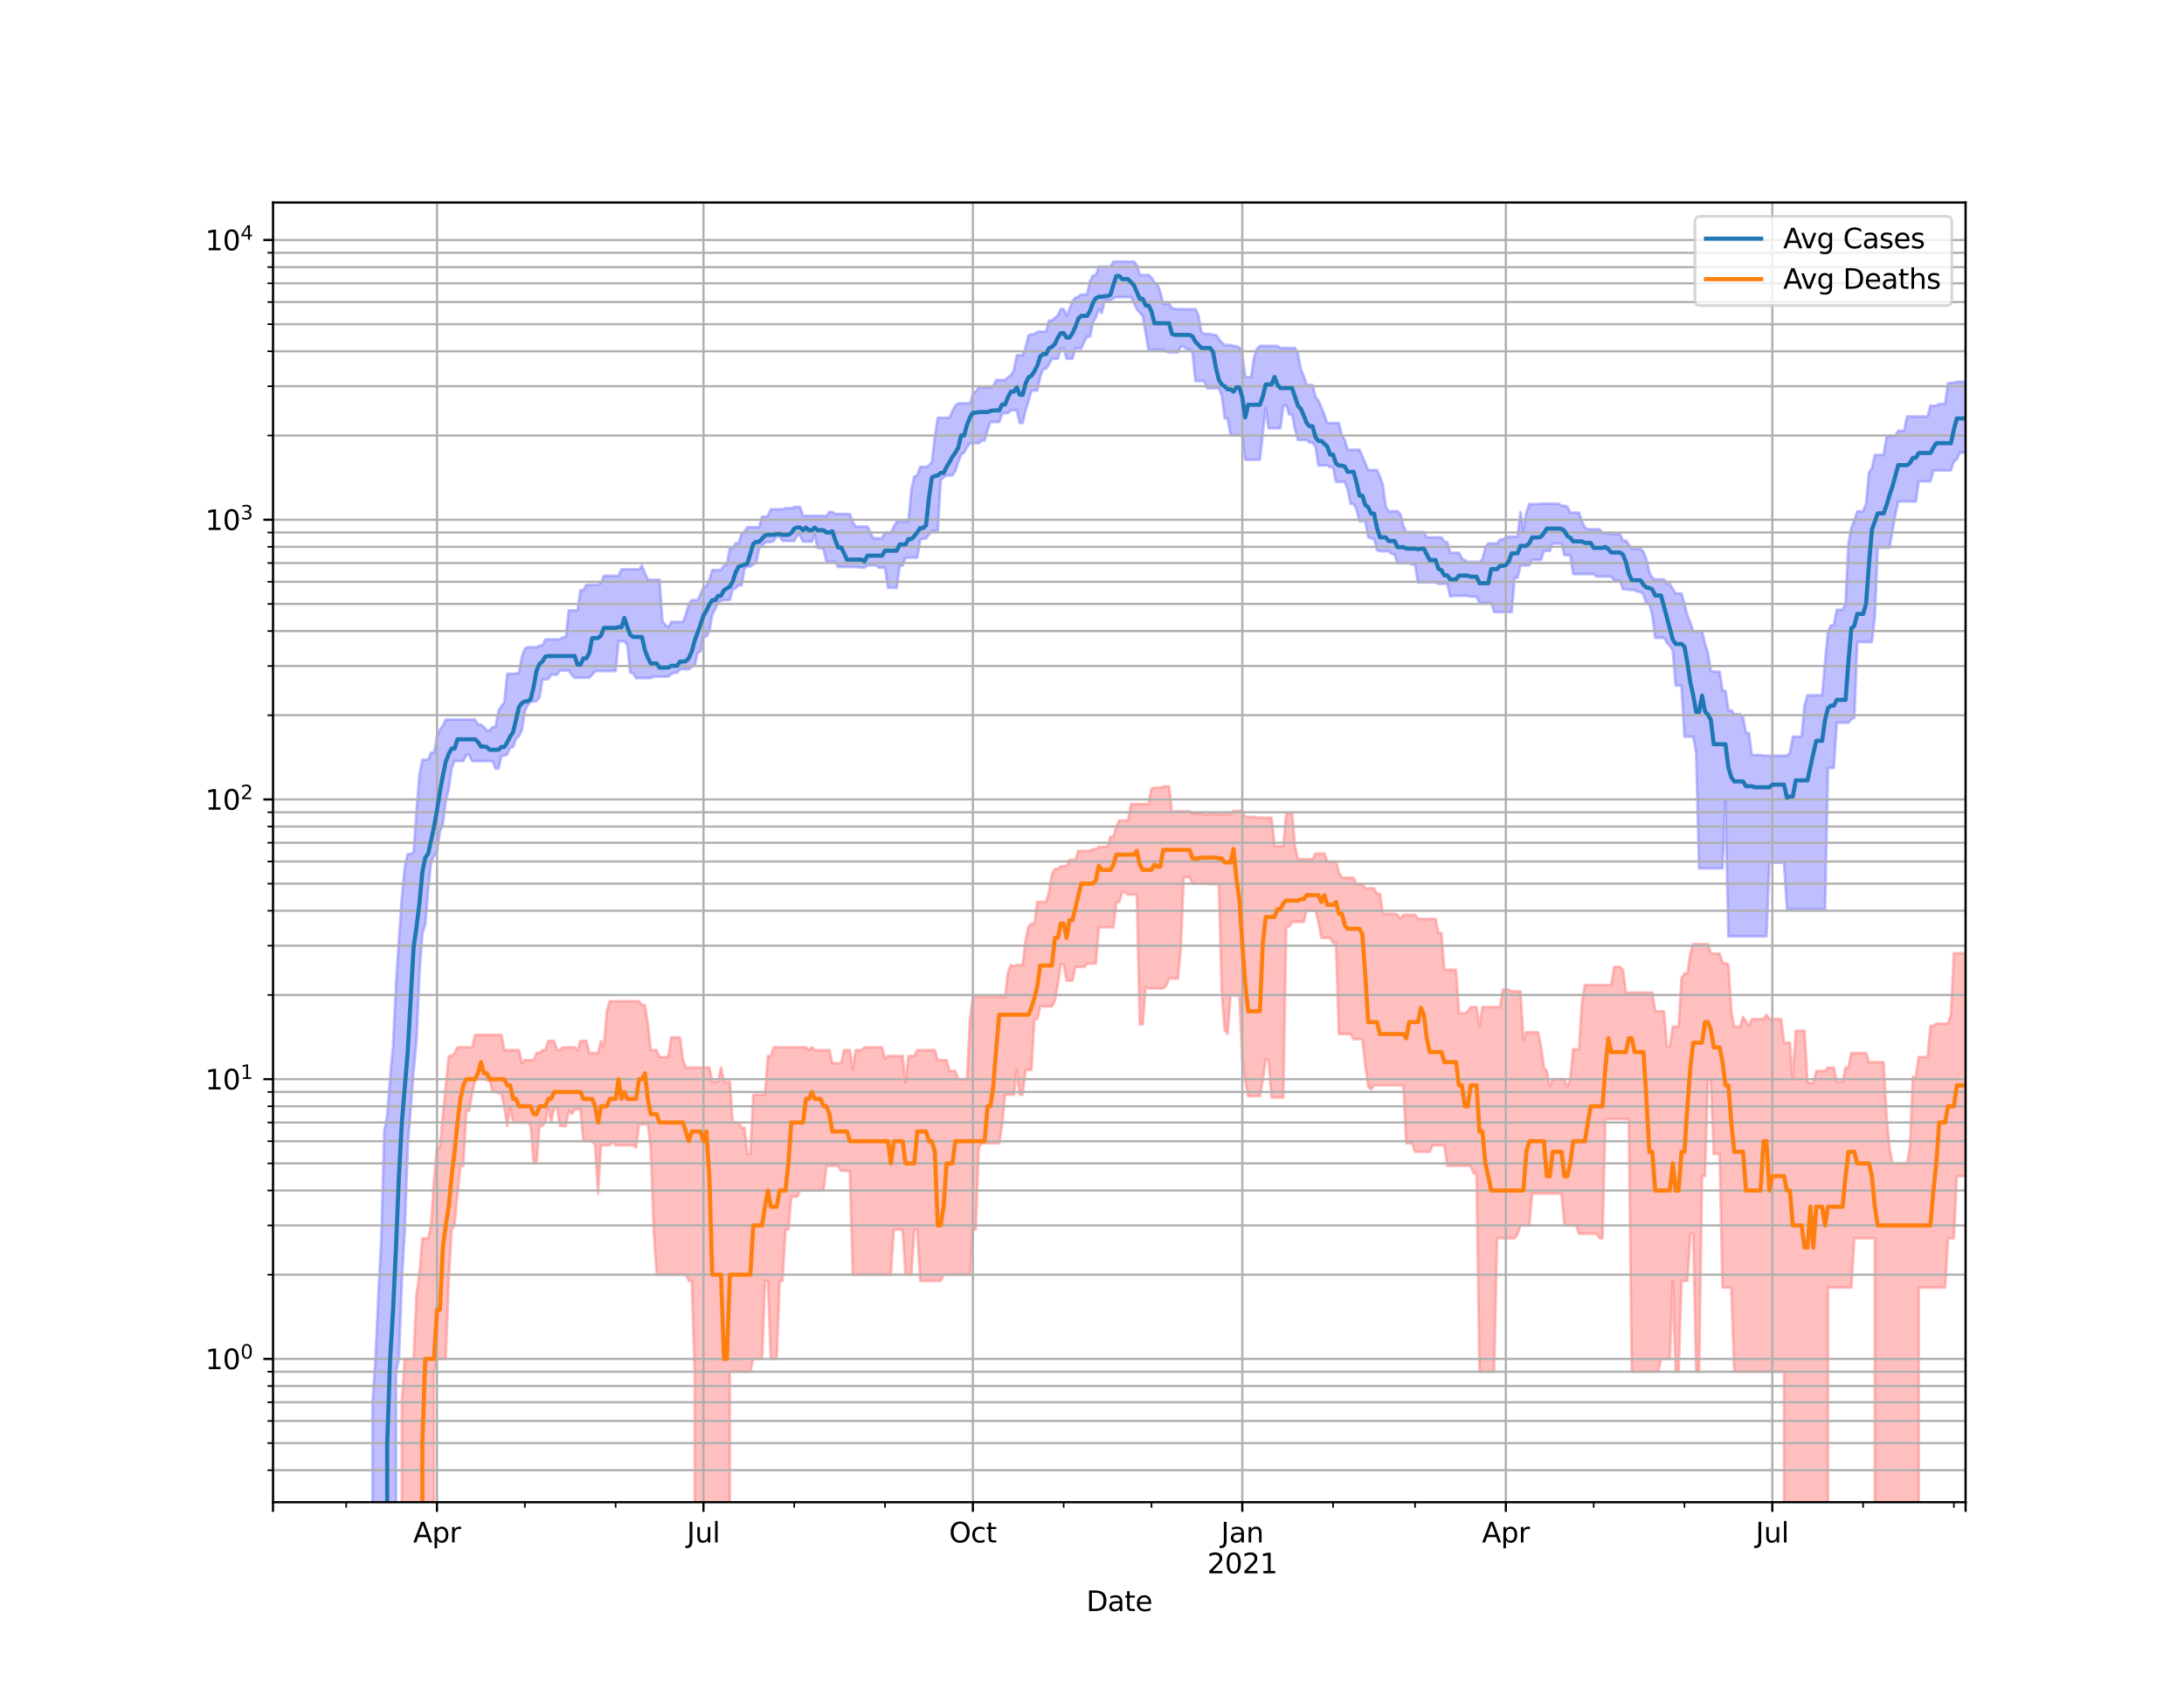 <?xml version="1.0" encoding="utf-8" standalone="no"?>
<!DOCTYPE svg PUBLIC "-//W3C//DTD SVG 1.1//EN"
  "http://www.w3.org/Graphics/SVG/1.1/DTD/svg11.dtd">
<svg height="612pt" version="1.1" viewBox="0 0 792 612" width="792pt" xmlns="http://www.w3.org/2000/svg" xmlns:xlink="http://www.w3.org/1999/xlink">
 <defs>
  <style type="text/css">*{stroke-linecap:butt;stroke-linejoin:round;}</style>
 </defs>
 <g id="figure_1">
  <g id="patch_1">
   <path d="M 0 612 
L 792 612 
L 792 0 
L 0 0 
z
" style="fill:#ffffff;"/>
  </g>
  <g id="axes_1">
   <g id="patch_2">
    <path d="M 99 544.68 
L 712.8 544.68 
L 712.8 73.44 
L 99 73.44 
z
" style="fill:#ffffff;"/>
   </g>
   <g id="PolyCollection_1">
    <path clip-path="url(#p68e2955192)" d="M 99 101919.802 
L 99 101919.802 
L 100.062 101919.802 
L 101.124 101919.802 
L 102.186 101919.802 
L 103.248 101919.802 
L 104.31 101919.802 
L 105.372 101919.802 
L 106.434 101919.802 
L 107.496 101919.802 
L 108.557 101919.802 
L 109.619 101919.802 
L 110.681 101919.802 
L 111.743 101919.802 
L 112.805 101919.802 
L 113.867 101919.802 
L 114.929 101919.802 
L 115.991 101919.802 
L 117.053 101919.802 
L 118.115 101919.802 
L 119.177 101919.802 
L 120.239 101919.802 
L 121.301 101919.802 
L 122.363 101919.802 
L 123.425 101919.802 
L 124.487 101919.802 
L 125.548 101919.802 
L 126.61 101919.802 
L 127.672 101919.802 
L 128.734 101919.802 
L 129.796 101919.802 
L 130.858 101919.802 
L 131.92 101919.802 
L 132.982 101919.802 
L 134.044 101919.802 
L 135.106 508.439 
L 136.168 492.727 
L 137.23 469.354 
L 138.292 448.975 
L 139.354 410.276 
L 140.416 404.564 
L 141.478 390.862 
L 142.539 379.406 
L 143.601 357.174 
L 144.663 341.039 
L 145.725 325.539 
L 146.787 314.326 
L 147.849 309.67 
L 148.911 309.67 
L 149.973 309.257 
L 151.035 294.417 
L 152.097 281.114 
L 153.159 275.463 
L 154.221 275.463 
L 155.283 275.463 
L 156.345 272.933 
L 157.407 272.933 
L 158.469 267.047 
L 159.53 264.623 
L 160.592 263.109 
L 161.654 260.91 
L 162.716 260.91 
L 163.778 260.91 
L 164.84 260.91 
L 165.902 260.91 
L 166.964 260.91 
L 168.026 260.91 
L 169.088 260.91 
L 170.15 260.91 
L 171.212 260.91 
L 172.274 260.91 
L 173.336 262.751 
L 174.398 262.751 
L 175.46 263.616 
L 176.521 264.847 
L 177.583 264.847 
L 178.645 263.616 
L 179.707 263.616 
L 180.769 257.719 
L 181.831 256.032 
L 182.893 254.704 
L 183.955 244.3 
L 185.017 244.3 
L 186.079 244.3 
L 187.141 244.253 
L 188.203 243.926 
L 189.265 238.158 
L 190.327 235.235 
L 191.389 234.665 
L 192.451 234.665 
L 193.512 234.665 
L 194.574 234.665 
L 195.636 234.09 
L 196.698 234.09 
L 197.76 231.827 
L 198.822 231.827 
L 199.884 231.827 
L 200.946 231.827 
L 202.008 231.827 
L 203.07 231.827 
L 204.132 231.056 
L 205.194 231.056 
L 206.256 221.322 
L 207.318 221.322 
L 208.38 221.322 
L 209.442 221.322 
L 210.503 214.026 
L 211.565 214.026 
L 212.627 212.04 
L 213.689 212.04 
L 214.751 212.04 
L 215.813 212.04 
L 216.875 212.04 
L 217.937 211.42 
L 218.999 208.778 
L 220.061 208.778 
L 221.123 208.778 
L 222.185 208.778 
L 223.247 208.778 
L 224.309 208.778 
L 225.371 206.443 
L 226.433 206.443 
L 227.494 206.443 
L 228.556 206.443 
L 229.618 206.443 
L 230.68 206.443 
L 231.742 206.443 
L 232.804 205.118 
L 233.866 207.878 
L 234.928 210.176 
L 235.99 210.22 
L 237.052 210.22 
L 238.114 210.22 
L 239.176 210.22 
L 240.238 225.286 
L 241.3 226.659 
L 242.362 227.485 
L 243.424 225.51 
L 244.485 225.51 
L 245.547 225.51 
L 246.609 225.51 
L 247.671 225.51 
L 248.733 222.776 
L 249.795 219.04 
L 250.857 217.583 
L 251.919 217.583 
L 252.981 217.583 
L 254.043 215.467 
L 255.105 212.868 
L 256.167 212.479 
L 257.229 210.277 
L 258.291 206.709 
L 259.353 206.709 
L 260.415 206.709 
L 261.476 206.709 
L 262.538 205.067 
L 263.6 204.721 
L 264.662 198.83 
L 265.724 198.83 
L 266.786 196.963 
L 267.848 196.963 
L 268.91 193.644 
L 269.972 192.746 
L 271.034 191.158 
L 272.096 191.158 
L 273.158 191.158 
L 274.22 191.158 
L 275.282 191.158 
L 276.344 187.367 
L 277.406 187.367 
L 278.467 187.084 
L 279.529 184.67 
L 280.591 184.67 
L 281.653 184.67 
L 282.715 184.67 
L 283.777 184.67 
L 284.839 184.296 
L 285.901 184.296 
L 286.963 184.296 
L 288.025 183.829 
L 289.087 183.829 
L 290.149 183.829 
L 291.211 187.046 
L 292.273 187.046 
L 293.335 187.046 
L 294.397 187.046 
L 295.458 187.046 
L 296.52 187.046 
L 297.582 187.046 
L 298.644 187.046 
L 299.706 187.213 
L 300.768 185.614 
L 301.83 185.614 
L 302.892 186.364 
L 303.954 186.364 
L 305.016 186.364 
L 306.078 186.364 
L 307.14 186.415 
L 308.202 186.415 
L 309.264 189.404 
L 310.326 190.943 
L 311.388 190.943 
L 312.449 190.943 
L 313.511 190.943 
L 314.573 190.943 
L 315.635 193.082 
L 316.697 195.167 
L 317.759 195.167 
L 318.821 195.167 
L 319.883 195.167 
L 320.945 193.082 
L 322.007 193.082 
L 323.069 193.156 
L 324.131 191.017 
L 325.193 189.107 
L 326.255 189.107 
L 327.317 189.107 
L 328.379 189.107 
L 329.44 189.107 
L 330.502 177.593 
L 331.564 172.753 
L 332.626 172.476 
L 333.688 169.304 
L 334.75 169.304 
L 335.812 169.304 
L 336.874 168.802 
L 337.936 167.43 
L 338.998 158.604 
L 340.06 151.49 
L 341.122 151.49 
L 342.184 151.49 
L 343.246 151.49 
L 344.308 151.49 
L 345.37 149.041 
L 346.431 147.134 
L 347.493 146.255 
L 348.555 146.255 
L 349.617 146.255 
L 350.679 146.255 
L 351.741 146.255 
L 352.803 142.945 
L 353.865 141.977 
L 354.927 140.481 
L 355.989 140.481 
L 357.051 140.481 
L 358.113 140.481 
L 359.175 140.481 
L 360.237 139.81 
L 361.299 137.776 
L 362.361 137.776 
L 363.422 137.776 
L 364.484 137.776 
L 365.546 136.782 
L 366.608 136.07 
L 367.67 134.171 
L 368.732 128.815 
L 369.794 128.815 
L 370.856 128.815 
L 371.918 125.95 
L 372.98 121.645 
L 374.042 121.198 
L 375.104 121.198 
L 376.166 120.348 
L 377.228 120.252 
L 378.29 120.252 
L 379.352 120.252 
L 380.413 116.267 
L 381.475 116.267 
L 382.537 115.219 
L 383.599 114.446 
L 384.661 112.101 
L 385.723 112.101 
L 386.785 114.446 
L 387.847 112.101 
L 388.909 109.301 
L 389.971 107.945 
L 391.033 107.593 
L 392.095 106.772 
L 393.157 106.772 
L 394.219 106.772 
L 395.281 101.973 
L 396.343 99.893 
L 397.404 99.739 
L 398.466 96.698 
L 399.528 96.698 
L 400.59 96.698 
L 401.652 96.698 
L 402.714 96.663 
L 403.776 94.86 
L 404.838 94.86 
L 405.9 94.86 
L 406.962 94.86 
L 408.024 94.86 
L 409.086 94.86 
L 410.148 94.86 
L 411.21 94.86 
L 412.272 96.046 
L 413.334 99.721 
L 414.396 99.721 
L 415.457 99.721 
L 416.519 99.721 
L 417.581 100.661 
L 418.643 102.338 
L 419.705 103.08 
L 420.767 105.831 
L 421.829 110.174 
L 422.891 110.174 
L 423.953 110.174 
L 425.015 111.814 
L 426.077 111.963 
L 427.139 112.096 
L 428.201 112.096 
L 429.263 112.096 
L 430.325 112.096 
L 431.387 112.096 
L 432.448 112.096 
L 433.51 112.096 
L 434.572 114.237 
L 435.634 120.432 
L 436.696 121.081 
L 437.758 121.081 
L 438.82 121.081 
L 439.882 121.415 
L 440.944 121.415 
L 442.006 122.892 
L 443.068 124.146 
L 444.13 125.094 
L 445.192 125.094 
L 446.254 125.094 
L 447.316 125.516 
L 448.378 125.516 
L 449.439 126.029 
L 450.501 128.189 
L 451.563 136.73 
L 452.625 136.73 
L 453.687 136.73 
L 454.749 129.731 
L 455.811 126.487 
L 456.873 125.431 
L 457.935 125.427 
L 458.997 125.427 
L 460.059 125.427 
L 461.121 125.427 
L 462.183 125.427 
L 463.245 125.427 
L 464.307 126.189 
L 465.369 126.189 
L 466.43 126.189 
L 467.492 126.189 
L 468.554 126.189 
L 469.616 126.189 
L 470.678 128.139 
L 471.74 133.855 
L 472.802 136.434 
L 473.864 139.625 
L 474.926 139.625 
L 475.988 139.625 
L 477.05 143.862 
L 478.112 145.271 
L 479.174 147.716 
L 480.236 150.303 
L 481.298 153.402 
L 482.36 153.402 
L 483.421 153.402 
L 484.483 153.402 
L 485.545 153.402 
L 486.607 157.861 
L 487.669 159.547 
L 488.731 163.084 
L 489.793 163.084 
L 490.855 163.084 
L 491.917 163.084 
L 492.979 163.084 
L 494.041 165.405 
L 495.103 167.997 
L 496.165 170.427 
L 497.227 170.427 
L 498.289 170.427 
L 499.351 170.427 
L 500.412 172.793 
L 501.474 175.805 
L 502.536 183.833 
L 503.598 185.396 
L 504.66 185.396 
L 505.722 185.396 
L 506.784 185.396 
L 507.846 186.431 
L 508.908 190.761 
L 509.97 192.97 
L 511.032 192.911 
L 512.094 192.911 
L 513.156 192.911 
L 514.218 192.911 
L 515.28 192.911 
L 516.342 192.911 
L 517.403 194.84 
L 518.465 194.84 
L 519.527 194.84 
L 520.589 194.84 
L 521.651 194.84 
L 522.713 194.84 
L 523.775 196.342 
L 524.837 196.611 
L 525.899 200.442 
L 526.961 200.442 
L 528.023 200.442 
L 529.085 200.442 
L 530.147 202.515 
L 531.209 203.113 
L 532.271 203.738 
L 533.333 203.738 
L 534.394 203.738 
L 535.456 203.738 
L 536.518 203.738 
L 537.58 202.77 
L 538.642 198.563 
L 539.704 197.027 
L 540.766 197.027 
L 541.828 197.027 
L 542.89 197.027 
L 543.952 195.626 
L 545.014 195.626 
L 546.076 194.824 
L 547.138 194.591 
L 548.2 194.591 
L 549.262 194.591 
L 550.324 194.591 
L 551.385 185.676 
L 552.447 192.22 
L 553.509 185.801 
L 554.571 182.748 
L 555.633 182.748 
L 556.695 182.748 
L 557.757 182.748 
L 558.819 182.632 
L 559.881 182.632 
L 560.943 182.632 
L 562.005 182.632 
L 563.067 182.632 
L 564.129 182.632 
L 565.191 182.632 
L 566.253 183.376 
L 567.315 183.376 
L 568.376 183.742 
L 569.438 185.892 
L 570.5 185.892 
L 571.562 185.892 
L 572.624 185.892 
L 573.686 189.152 
L 574.748 191.27 
L 575.81 191.914 
L 576.872 191.914 
L 577.934 191.914 
L 578.996 191.914 
L 580.058 191.914 
L 581.12 193.259 
L 582.182 193.259 
L 583.244 193.259 
L 584.306 193.688 
L 585.367 193.688 
L 586.429 193.688 
L 587.491 193.688 
L 588.553 196.011 
L 589.615 196.011 
L 590.677 197.473 
L 591.739 198.964 
L 592.801 198.964 
L 593.863 198.964 
L 594.925 198.964 
L 595.987 200.12 
L 597.049 202.721 
L 598.111 207.415 
L 599.173 209.546 
L 600.235 210.097 
L 601.297 210.097 
L 602.358 210.097 
L 603.42 210.097 
L 604.482 211.748 
L 605.544 211.793 
L 606.606 213.541 
L 607.668 215.199 
L 608.73 215.199 
L 609.792 215.199 
L 610.854 219.067 
L 611.916 223.104 
L 612.978 225.756 
L 614.04 228.885 
L 615.102 228.885 
L 616.164 228.885 
L 617.226 228.885 
L 618.288 233.388 
L 619.349 236.698 
L 620.411 243.263 
L 621.473 243.539 
L 622.535 243.539 
L 623.597 243.539 
L 624.659 250.473 
L 625.721 250.473 
L 626.783 257.55 
L 627.845 257.55 
L 628.907 258.968 
L 629.969 258.968 
L 631.031 258.968 
L 632.093 260.186 
L 633.155 265.729 
L 634.217 265.729 
L 635.279 273.78 
L 636.34 273.78 
L 637.402 273.78 
L 638.464 273.78 
L 639.526 273.995 
L 640.588 273.995 
L 641.65 273.995 
L 642.712 273.995 
L 643.774 273.995 
L 644.836 273.995 
L 645.898 273.995 
L 646.96 273.995 
L 648.022 273.995 
L 649.084 272.963 
L 650.146 267.126 
L 651.208 267.126 
L 652.27 267.126 
L 653.331 267.126 
L 654.393 255.686 
L 655.455 252.106 
L 656.517 252.106 
L 657.579 252.106 
L 658.641 252.106 
L 659.703 252.106 
L 660.765 252.106 
L 661.827 240.107 
L 662.889 229.062 
L 663.951 226.732 
L 665.013 226.732 
L 666.075 221.155 
L 667.137 221.155 
L 668.199 221.155 
L 669.261 218.882 
L 670.322 197.086 
L 671.384 191.35 
L 672.446 188.649 
L 673.508 185.445 
L 674.57 185.445 
L 675.632 185.445 
L 676.694 182.725 
L 677.756 171.332 
L 678.818 169.783 
L 679.88 164.966 
L 680.942 164.966 
L 682.004 164.966 
L 683.066 164.966 
L 684.128 158.452 
L 685.19 158.013 
L 686.252 158.013 
L 687.313 158.013 
L 688.375 156.188 
L 689.437 156.188 
L 690.499 156.188 
L 691.561 151.032 
L 692.623 151.032 
L 693.685 151.032 
L 694.747 151.032 
L 695.809 151.032 
L 696.871 151.032 
L 697.933 151.032 
L 698.995 151.032 
L 700.057 147.136 
L 701.119 147.136 
L 702.181 147.136 
L 703.243 146.438 
L 704.304 146.438 
L 705.366 146.438 
L 706.428 138.931 
L 707.49 138.811 
L 708.552 138.811 
L 709.614 138.427 
L 710.676 138.427 
L 711.738 138.427 
L 712.8 138.427 
L 712.8 164.124 
L 712.8 164.124 
L 711.738 164.124 
L 710.676 164.124 
L 709.614 166.588 
L 708.552 167.294 
L 707.49 170.577 
L 706.428 170.577 
L 705.366 170.577 
L 704.304 170.577 
L 703.243 170.577 
L 702.181 170.577 
L 701.119 170.736 
L 700.057 174.528 
L 698.995 174.528 
L 697.933 174.528 
L 696.871 174.528 
L 695.809 174.528 
L 694.747 181.836 
L 693.685 181.836 
L 692.623 181.836 
L 691.561 181.836 
L 690.499 181.836 
L 689.437 181.836 
L 688.375 181.836 
L 687.313 186.664 
L 686.252 192.605 
L 685.19 198.568 
L 684.128 198.568 
L 683.066 198.568 
L 682.004 198.568 
L 680.942 198.568 
L 679.88 223.444 
L 678.818 232.793 
L 677.756 232.793 
L 676.694 232.793 
L 675.632 232.793 
L 674.57 232.793 
L 673.508 232.793 
L 672.446 260.186 
L 671.384 260.796 
L 670.322 262.043 
L 669.261 262.043 
L 668.199 262.043 
L 667.137 262.043 
L 666.075 262.043 
L 665.013 278.452 
L 663.951 278.452 
L 662.889 278.452 
L 661.827 329.688 
L 660.765 329.688 
L 659.703 329.688 
L 658.641 329.688 
L 657.579 329.688 
L 656.517 329.688 
L 655.455 329.688 
L 654.393 329.688 
L 653.331 329.688 
L 652.27 329.688 
L 651.208 329.688 
L 650.146 329.688 
L 649.084 329.688 
L 648.022 329.688 
L 646.96 312.817 
L 645.898 312.817 
L 644.836 312.817 
L 643.774 312.817 
L 642.712 312.817 
L 641.65 312.817 
L 640.588 339.517 
L 639.526 339.517 
L 638.464 339.517 
L 637.402 339.517 
L 636.34 339.517 
L 635.279 339.517 
L 634.217 339.517 
L 633.155 339.517 
L 632.093 339.517 
L 631.031 339.517 
L 629.969 339.517 
L 628.907 339.517 
L 627.845 339.517 
L 626.783 339.517 
L 625.721 290.316 
L 624.659 314.867 
L 623.597 314.867 
L 622.535 314.867 
L 621.473 314.867 
L 620.411 314.867 
L 619.349 314.867 
L 618.288 314.867 
L 617.226 314.867 
L 616.164 314.867 
L 615.102 272.993 
L 614.04 267.1 
L 612.978 267.1 
L 611.916 267.1 
L 610.854 267.1 
L 609.792 248.57 
L 608.73 248.57 
L 607.668 248.57 
L 606.606 235.773 
L 605.544 234.239 
L 604.482 232.974 
L 603.42 231.265 
L 602.358 231.265 
L 601.297 231.265 
L 600.235 231.265 
L 599.173 223.065 
L 598.111 218.917 
L 597.049 218.917 
L 595.987 215.564 
L 594.925 214.621 
L 593.863 214.541 
L 592.801 213.869 
L 591.739 213.869 
L 590.677 213.869 
L 589.615 213.658 
L 588.553 213.658 
L 587.491 210.538 
L 586.429 210.538 
L 585.367 210.538 
L 584.306 209.058 
L 583.244 209.058 
L 582.182 209.058 
L 581.12 209.058 
L 580.058 209.058 
L 578.996 209.058 
L 577.934 208.174 
L 576.872 208.174 
L 575.81 208.174 
L 574.748 208.174 
L 573.686 208.174 
L 572.624 208.174 
L 571.562 208.174 
L 570.5 208.112 
L 569.438 201.295 
L 568.376 201.295 
L 567.315 201.295 
L 566.253 197.097 
L 565.191 197.097 
L 564.129 197.097 
L 563.067 196.963 
L 562.005 199.742 
L 560.943 199.742 
L 559.881 199.742 
L 558.819 203.039 
L 557.757 203.039 
L 556.695 203.039 
L 555.633 203.039 
L 554.571 205.015 
L 553.509 205.015 
L 552.447 205.015 
L 551.385 205.015 
L 550.324 209.475 
L 549.262 209.475 
L 548.2 221.911 
L 547.138 221.911 
L 546.076 221.911 
L 545.014 221.911 
L 543.952 221.911 
L 542.89 221.911 
L 541.828 221.911 
L 540.766 218.645 
L 539.704 218.645 
L 538.642 218.645 
L 537.58 218.645 
L 536.518 218.645 
L 535.456 216.346 
L 534.394 216.346 
L 533.333 216.346 
L 532.271 216.048 
L 531.209 216.048 
L 530.147 216.048 
L 529.085 216.048 
L 528.023 216.048 
L 526.961 216.048 
L 525.899 216.296 
L 524.837 211.695 
L 523.775 211.695 
L 522.713 211.695 
L 521.651 211.695 
L 520.589 211.161 
L 519.527 211.161 
L 518.465 211.161 
L 517.403 211.161 
L 516.342 211.161 
L 515.28 211.161 
L 514.218 211.161 
L 513.156 204.747 
L 512.094 204.747 
L 511.032 204.233 
L 509.97 204.233 
L 508.908 204.233 
L 507.846 204.233 
L 506.784 204.233 
L 505.722 201.06 
L 504.66 200.785 
L 503.598 199.879 
L 502.536 199.879 
L 501.474 199.879 
L 500.412 199.879 
L 499.351 199.419 
L 498.289 195.342 
L 497.227 195.264 
L 496.165 194.789 
L 495.103 189.005 
L 494.041 189.005 
L 492.979 189.005 
L 491.917 184.687 
L 490.855 182.671 
L 489.793 182.671 
L 488.731 177.548 
L 487.669 174.701 
L 486.607 174.701 
L 485.545 174.701 
L 484.483 174.701 
L 483.421 169.412 
L 482.36 169.412 
L 481.298 168.759 
L 480.236 168.759 
L 479.174 168.759 
L 478.112 168.759 
L 477.05 162.012 
L 475.988 160.475 
L 474.926 160.475 
L 473.864 159.51 
L 472.802 159.51 
L 471.74 159.51 
L 470.678 159.51 
L 469.616 155.624 
L 468.554 150.238 
L 467.492 150.238 
L 466.43 146.789 
L 465.369 147.276 
L 464.307 155.307 
L 463.245 155.307 
L 462.183 155.307 
L 461.121 155.307 
L 460.059 155.307 
L 458.997 147.896 
L 457.935 157.061 
L 456.873 166.717 
L 455.811 166.717 
L 454.749 166.717 
L 453.687 166.717 
L 452.625 166.709 
L 451.563 166.709 
L 450.501 157.817 
L 449.439 157.817 
L 448.378 157.817 
L 447.316 157.817 
L 446.254 157.817 
L 445.192 151.746 
L 444.13 151.746 
L 443.068 143.524 
L 442.006 140.783 
L 440.944 140.783 
L 439.882 140.783 
L 438.82 140.783 
L 437.758 140.783 
L 436.696 138.176 
L 435.634 138.176 
L 434.572 138.176 
L 433.51 138.176 
L 432.448 127.775 
L 431.387 126.63 
L 430.325 126.63 
L 429.263 125.66 
L 428.201 125.66 
L 427.139 127.775 
L 426.077 127.775 
L 425.015 127.775 
L 423.953 127.775 
L 422.891 127.436 
L 421.829 126.819 
L 420.767 126.819 
L 419.705 126.819 
L 418.643 126.819 
L 417.581 126.819 
L 416.519 126.819 
L 415.457 120.749 
L 414.396 114.412 
L 413.334 113.397 
L 412.272 112.145 
L 411.21 109.816 
L 410.148 107.75 
L 409.086 107.75 
L 408.024 107.75 
L 406.962 107.75 
L 405.9 107.75 
L 404.838 107.75 
L 403.776 108.036 
L 402.714 108.92 
L 401.652 108.92 
L 400.59 108.92 
L 399.528 113.542 
L 398.466 112.138 
L 397.404 115.022 
L 396.343 116.903 
L 395.281 122.031 
L 394.219 122.031 
L 393.157 123.982 
L 392.095 126.34 
L 391.033 126.34 
L 389.971 126.34 
L 388.909 130.071 
L 387.847 130.071 
L 386.785 130.071 
L 385.723 126.34 
L 384.661 126.34 
L 383.599 130.071 
L 382.537 130.071 
L 381.475 130.071 
L 380.413 132.076 
L 379.352 133.716 
L 378.29 133.716 
L 377.228 136.65 
L 376.166 141.603 
L 375.104 141.603 
L 374.042 141.603 
L 372.98 145.425 
L 371.918 148.725 
L 370.856 153.382 
L 369.794 153.382 
L 368.732 148.725 
L 367.67 148.725 
L 366.608 148.725 
L 365.546 149.734 
L 364.484 149.8 
L 363.422 150.026 
L 362.361 153.026 
L 361.299 153.026 
L 360.237 153.026 
L 359.175 153.026 
L 358.113 156.023 
L 357.051 159.735 
L 355.989 159.735 
L 354.927 160.712 
L 353.865 160.712 
L 352.803 160.712 
L 351.741 160.712 
L 350.679 162.226 
L 349.617 164.132 
L 348.555 164.801 
L 347.493 167.501 
L 346.431 170.795 
L 345.37 172.39 
L 344.308 172.39 
L 343.246 172.47 
L 342.184 173.053 
L 341.122 174.313 
L 340.06 192.571 
L 338.998 192.571 
L 337.936 192.571 
L 336.874 193.783 
L 335.812 195.28 
L 334.75 195.28 
L 333.688 195.756 
L 332.626 202.213 
L 331.564 202.213 
L 330.502 202.213 
L 329.44 202.213 
L 328.379 202.213 
L 327.317 205.067 
L 326.255 205.079 
L 325.193 213.153 
L 324.131 213.153 
L 323.069 213.153 
L 322.007 213.153 
L 320.945 205.87 
L 319.883 205.87 
L 318.821 205.87 
L 317.759 204.99 
L 316.697 204.99 
L 315.635 204.99 
L 314.573 204.99 
L 313.511 205.87 
L 312.449 205.87 
L 311.388 205.655 
L 310.326 205.577 
L 309.264 205.577 
L 308.202 205.577 
L 307.14 205.577 
L 306.078 205.577 
L 305.016 205.577 
L 303.954 205.577 
L 302.892 203.688 
L 301.83 203.688 
L 300.768 203.688 
L 299.706 203.688 
L 298.644 199.126 
L 297.582 198.724 
L 296.52 198.724 
L 295.458 193.977 
L 294.397 196.379 
L 293.335 196.379 
L 292.273 196.379 
L 291.211 196.379 
L 290.149 194.097 
L 289.087 194.097 
L 288.025 196.153 
L 286.963 196.153 
L 285.901 196.153 
L 284.839 196.153 
L 283.777 196.153 
L 282.715 194.505 
L 281.653 194.505 
L 280.591 196.153 
L 279.529 196.543 
L 278.467 196.543 
L 277.406 196.686 
L 276.344 197.974 
L 275.282 198.768 
L 274.22 204.095 
L 273.158 204.734 
L 272.096 205.389 
L 271.034 205.389 
L 269.972 206.278 
L 268.91 212.252 
L 267.848 212.252 
L 266.786 213.292 
L 265.724 213.767 
L 264.662 217.515 
L 263.6 217.608 
L 262.538 217.608 
L 261.476 217.822 
L 260.415 218.593 
L 259.353 220.832 
L 258.291 222.921 
L 257.229 228.852 
L 256.167 230.825 
L 255.105 230.825 
L 254.043 236.227 
L 252.981 236.698 
L 251.919 241.231 
L 250.857 241.849 
L 249.795 242.656 
L 248.733 242.656 
L 247.671 242.656 
L 246.609 242.656 
L 245.547 243.941 
L 244.485 243.941 
L 243.424 244.456 
L 242.362 245.329 
L 241.3 245.329 
L 240.238 245.329 
L 239.176 245.329 
L 238.114 245.329 
L 237.052 245.329 
L 235.99 245.877 
L 234.928 245.877 
L 233.866 245.877 
L 232.804 245.877 
L 231.742 245.877 
L 230.68 245.877 
L 229.618 244.05 
L 228.556 243.895 
L 227.494 233.941 
L 226.433 232.517 
L 225.371 232.517 
L 224.309 232.517 
L 223.247 243.34 
L 222.185 243.34 
L 221.123 243.34 
L 220.061 243.34 
L 218.999 243.34 
L 217.937 243.34 
L 216.875 243.34 
L 215.813 243.34 
L 214.751 244.598 
L 213.689 245.748 
L 212.627 245.748 
L 211.565 245.748 
L 210.503 245.748 
L 209.442 245.748 
L 208.38 245.748 
L 207.318 244.63 
L 206.256 243.126 
L 205.194 243.126 
L 204.132 243.126 
L 203.07 243.126 
L 202.008 244.63 
L 200.946 244.63 
L 199.884 244.63 
L 198.822 246.301 
L 197.76 246.301 
L 196.698 246.301 
L 195.636 252.936 
L 194.574 254.172 
L 193.512 254.349 
L 192.451 254.467 
L 191.389 255.707 
L 190.327 257.868 
L 189.265 264.672 
L 188.203 266.916 
L 187.141 267.868 
L 186.079 270.854 
L 185.017 271.054 
L 183.955 273.476 
L 182.893 274.026 
L 181.831 274.026 
L 180.769 278.691 
L 179.707 278.691 
L 178.645 275.974 
L 177.583 275.974 
L 176.521 275.974 
L 175.46 275.974 
L 174.398 275.974 
L 173.336 275.974 
L 172.274 275.974 
L 171.212 275.974 
L 170.15 273.719 
L 169.088 273.719 
L 168.026 275.974 
L 166.964 275.974 
L 165.902 275.91 
L 164.84 275.91 
L 163.778 278.622 
L 162.716 286.077 
L 161.654 290.271 
L 160.592 298.83 
L 159.53 301.558 
L 158.469 308.985 
L 157.407 310.366 
L 156.345 312.522 
L 155.283 322.48 
L 154.221 335.122 
L 153.159 338.576 
L 152.097 352.921 
L 151.035 377.433 
L 149.973 388.32 
L 148.911 402.245 
L 147.849 416.061 
L 146.787 445.828 
L 145.725 464.454 
L 144.663 492.727 
L 143.601 497.368 
L 142.539 101919.802 
L 141.478 101919.802 
L 140.416 101919.802 
L 139.354 101919.802 
L 138.292 101919.802 
L 137.23 101919.802 
L 136.168 101919.802 
L 135.106 101919.802 
L 134.044 101919.802 
L 132.982 101919.802 
L 131.92 101919.802 
L 130.858 101919.802 
L 129.796 101919.802 
L 128.734 101919.802 
L 127.672 101919.802 
L 126.61 101919.802 
L 125.548 101919.802 
L 124.487 101919.802 
L 123.425 101919.802 
L 122.363 101919.802 
L 121.301 101919.802 
L 120.239 101919.802 
L 119.177 101919.802 
L 118.115 101919.802 
L 117.053 101919.802 
L 115.991 101919.802 
L 114.929 101919.802 
L 113.867 101919.802 
L 112.805 101919.802 
L 111.743 101919.802 
L 110.681 101919.802 
L 109.619 101919.802 
L 108.557 101919.802 
L 107.496 101919.802 
L 106.434 101919.802 
L 105.372 101919.802 
L 104.31 101919.802 
L 103.248 101919.802 
L 102.186 101919.802 
L 101.124 101919.802 
L 100.062 101919.802 
L 99 101919.802 
z
" style="fill:#8080ff;fill-opacity:0.5;stroke:#8080ff;stroke-opacity:0.5;"/>
   </g>
   <g id="PolyCollection_2">
    <path clip-path="url(#p68e2955192)" d="M 99 101919.802 
L 99 101919.802 
L 100.062 101919.802 
L 101.124 101919.802 
L 102.186 101919.802 
L 103.248 101919.802 
L 104.31 101919.802 
L 105.372 101919.802 
L 106.434 101919.802 
L 107.496 101919.802 
L 108.557 101919.802 
L 109.619 101919.802 
L 110.681 101919.802 
L 111.743 101919.802 
L 112.805 101919.802 
L 113.867 101919.802 
L 114.929 101919.802 
L 115.991 101919.802 
L 117.053 101919.802 
L 118.115 101919.802 
L 119.177 101919.802 
L 120.239 101919.802 
L 121.301 101919.802 
L 122.363 101919.802 
L 123.425 101919.802 
L 124.487 101919.802 
L 125.548 101919.802 
L 126.61 101919.802 
L 127.672 101919.802 
L 128.734 101919.802 
L 129.796 101919.802 
L 130.858 101919.802 
L 131.92 101919.802 
L 132.982 101919.802 
L 134.044 101919.802 
L 135.106 101919.802 
L 136.168 101919.802 
L 137.23 101919.802 
L 138.292 101919.802 
L 139.354 101919.802 
L 140.416 101919.802 
L 141.478 101919.802 
L 142.539 101919.802 
L 143.601 101919.802 
L 144.663 101919.802 
L 145.725 508.439 
L 146.787 492.727 
L 147.849 492.727 
L 148.911 492.727 
L 149.973 492.727 
L 151.035 469.354 
L 152.097 462.195 
L 153.159 448.975 
L 154.221 448.975 
L 155.283 448.975 
L 156.345 444.334 
L 157.407 427.464 
L 158.469 416.061 
L 159.53 416.061 
L 160.592 404.564 
L 161.654 394.026 
L 162.716 382.904 
L 163.778 382.904 
L 164.84 381.825 
L 165.902 379.743 
L 166.964 379.743 
L 168.026 379.743 
L 169.088 379.743 
L 170.15 379.743 
L 171.212 379.743 
L 172.274 375.238 
L 173.336 375.238 
L 174.398 375.238 
L 175.46 375.238 
L 176.521 375.238 
L 177.583 375.238 
L 178.645 375.238 
L 179.707 375.238 
L 180.769 375.238 
L 181.831 375.238 
L 182.893 380.772 
L 183.955 380.772 
L 185.017 380.772 
L 186.079 380.772 
L 187.141 380.772 
L 188.203 380.772 
L 189.265 385.529 
L 190.327 384.384 
L 191.389 384.384 
L 192.451 384.384 
L 193.512 384.384 
L 194.574 381.825 
L 195.636 381.825 
L 196.698 380.772 
L 197.76 380.772 
L 198.822 377.433 
L 199.884 377.433 
L 200.946 377.433 
L 202.008 380.772 
L 203.07 380.772 
L 204.132 379.743 
L 205.194 379.743 
L 206.256 379.743 
L 207.318 379.743 
L 208.38 379.743 
L 209.442 380.772 
L 210.503 377.433 
L 211.565 377.433 
L 212.627 377.433 
L 213.689 381.825 
L 214.751 381.825 
L 215.813 381.825 
L 216.875 381.825 
L 217.937 377.433 
L 218.999 379.406 
L 220.061 366.65 
L 221.123 363.027 
L 222.185 363.027 
L 223.247 363.027 
L 224.309 363.027 
L 225.371 363.027 
L 226.433 363.027 
L 227.494 363.027 
L 228.556 363.027 
L 229.618 363.027 
L 230.68 363.027 
L 231.742 363.027 
L 232.804 364.441 
L 233.866 364.441 
L 234.928 371.151 
L 235.99 380.772 
L 237.052 380.772 
L 238.114 380.772 
L 239.176 383.269 
L 240.238 383.269 
L 241.3 383.269 
L 242.362 383.269 
L 243.424 376.165 
L 244.485 376.165 
L 245.547 376.165 
L 246.609 376.165 
L 247.671 384.384 
L 248.733 387.102 
L 249.795 387.102 
L 250.857 387.102 
L 251.919 387.102 
L 252.981 387.102 
L 254.043 387.102 
L 255.105 387.102 
L 256.167 387.102 
L 257.229 387.102 
L 258.291 392.19 
L 259.353 392.19 
L 260.415 392.19 
L 261.476 387.102 
L 262.538 392.19 
L 263.6 392.19 
L 264.662 392.19 
L 265.724 407.012 
L 266.786 407.012 
L 267.848 407.012 
L 268.91 408.941 
L 269.972 408.941 
L 271.034 418.443 
L 272.096 418.443 
L 273.158 396.931 
L 274.22 396.931 
L 275.282 396.931 
L 276.344 396.931 
L 277.406 396.931 
L 278.467 382.904 
L 279.529 382.904 
L 280.591 379.743 
L 281.653 379.743 
L 282.715 379.743 
L 283.777 379.743 
L 284.839 379.743 
L 285.901 379.743 
L 286.963 379.743 
L 288.025 379.743 
L 289.087 379.743 
L 290.149 379.743 
L 291.211 379.743 
L 292.273 379.743 
L 293.335 380.772 
L 294.397 379.743 
L 295.458 380.772 
L 296.52 380.772 
L 297.582 380.772 
L 298.644 380.772 
L 299.706 380.772 
L 300.768 380.772 
L 301.83 385.529 
L 302.892 385.529 
L 303.954 385.529 
L 305.016 385.529 
L 306.078 380.772 
L 307.14 380.772 
L 308.202 380.772 
L 309.264 387.91 
L 310.326 380.772 
L 311.388 380.772 
L 312.449 380.772 
L 313.511 379.743 
L 314.573 379.743 
L 315.635 379.743 
L 316.697 379.743 
L 317.759 379.743 
L 318.821 379.743 
L 319.883 379.743 
L 320.945 384.01 
L 322.007 382.904 
L 323.069 382.904 
L 324.131 382.904 
L 325.193 382.904 
L 326.255 382.904 
L 327.317 382.904 
L 328.379 392.642 
L 329.44 382.904 
L 330.502 382.904 
L 331.564 382.904 
L 332.626 380.772 
L 333.688 380.772 
L 334.75 380.772 
L 335.812 380.772 
L 336.874 380.772 
L 337.936 380.772 
L 338.998 380.772 
L 340.06 384.384 
L 341.122 384.384 
L 342.184 384.384 
L 343.246 384.384 
L 344.308 388.32 
L 345.37 388.32 
L 346.431 388.32 
L 347.493 391.3 
L 348.555 391.3 
L 349.617 391.3 
L 350.679 391.3 
L 351.741 369.779 
L 352.803 361.433 
L 353.865 361.433 
L 354.927 361.433 
L 355.989 361.433 
L 357.051 361.433 
L 358.113 361.433 
L 359.175 361.433 
L 360.237 361.433 
L 361.299 361.433 
L 362.361 361.433 
L 363.422 361.433 
L 364.484 361.433 
L 365.546 352.371 
L 366.608 349.894 
L 367.67 350.413 
L 368.732 349.894 
L 369.794 349.894 
L 370.856 349.894 
L 371.918 340.758 
L 372.98 335.991 
L 374.042 334.876 
L 375.104 334.876 
L 376.166 327.049 
L 377.228 327.049 
L 378.29 327.049 
L 379.352 327.049 
L 380.413 323.413 
L 381.475 317.016 
L 382.537 315.1 
L 383.599 315.1 
L 384.661 314.096 
L 385.723 314.096 
L 386.785 314.096 
L 387.847 311.791 
L 388.909 311.791 
L 389.971 311.791 
L 391.033 308.511 
L 392.095 308.511 
L 393.157 308.511 
L 394.219 308.511 
L 395.281 308.511 
L 396.343 307.91 
L 397.404 307.91 
L 398.466 307.056 
L 399.528 307.056 
L 400.59 307.056 
L 401.652 307.056 
L 402.714 303.375 
L 403.776 303.375 
L 404.838 299.593 
L 405.9 297.501 
L 406.962 297.501 
L 408.024 297.501 
L 409.086 297.501 
L 410.148 291.58 
L 411.21 291.58 
L 412.272 291.58 
L 413.334 291.58 
L 414.396 291.58 
L 415.457 291.58 
L 416.519 291.58 
L 417.581 285.876 
L 418.643 285.635 
L 419.705 285.635 
L 420.767 285.635 
L 421.829 285.157 
L 422.891 285.157 
L 423.953 285.157 
L 425.015 294.612 
L 426.077 294.173 
L 427.139 294.173 
L 428.201 294.173 
L 429.263 294.173 
L 430.325 294.173 
L 431.387 294.173 
L 432.448 294.957 
L 433.51 294.957 
L 434.572 294.957 
L 435.634 294.957 
L 436.696 295.304 
L 437.758 295.304 
L 438.82 295.304 
L 439.882 294.661 
L 440.944 295.304 
L 442.006 295.304 
L 443.068 295.304 
L 444.13 295.304 
L 445.192 295.304 
L 446.254 295.304 
L 447.316 293.979 
L 448.378 293.979 
L 449.439 293.979 
L 450.501 293.979 
L 451.563 296.211 
L 452.625 296.211 
L 453.687 296.211 
L 454.749 296.211 
L 455.811 296.517 
L 456.873 296.517 
L 457.935 296.517 
L 458.997 296.517 
L 460.059 296.517 
L 461.121 296.517 
L 462.183 306.797 
L 463.245 306.797 
L 464.307 306.797 
L 465.369 306.797 
L 466.43 294.76 
L 467.492 294.76 
L 468.554 294.76 
L 469.616 306.797 
L 470.678 311.574 
L 471.74 311.574 
L 472.802 311.574 
L 473.864 311.574 
L 474.926 311.574 
L 475.988 311.574 
L 477.05 309.463 
L 478.112 309.463 
L 479.174 309.463 
L 480.236 309.463 
L 481.298 312.448 
L 482.36 312.448 
L 483.421 312.448 
L 484.483 312.448 
L 485.545 316.448 
L 486.607 318.257 
L 487.669 318.257 
L 488.731 318.257 
L 489.793 318.257 
L 490.855 318.257 
L 491.917 320.671 
L 492.979 320.671 
L 494.041 320.671 
L 495.103 322.112 
L 496.165 322.112 
L 497.227 322.112 
L 498.289 322.112 
L 499.351 324.079 
L 500.412 324.079 
L 501.474 331.35 
L 502.536 331.35 
L 503.598 331.35 
L 504.66 331.35 
L 505.722 331.35 
L 506.784 331.691 
L 507.846 333.196 
L 508.908 331.691 
L 509.97 331.691 
L 511.032 331.691 
L 512.094 331.691 
L 513.156 331.691 
L 514.218 333.196 
L 515.28 333.196 
L 516.342 333.196 
L 517.403 333.196 
L 518.465 333.196 
L 519.527 333.196 
L 520.589 333.196 
L 521.651 338.31 
L 522.713 338.31 
L 523.775 351.649 
L 524.837 351.649 
L 525.899 351.649 
L 526.961 351.649 
L 528.023 351.649 
L 529.085 367.411 
L 530.147 367.411 
L 531.209 367.411 
L 532.271 366.65 
L 533.333 365.165 
L 534.394 365.165 
L 535.456 365.165 
L 536.518 372.281 
L 537.58 365.165 
L 538.642 365.165 
L 539.704 365.165 
L 540.766 365.165 
L 541.828 365.165 
L 542.89 365.165 
L 543.952 365.165 
L 545.014 358.829 
L 546.076 358.829 
L 547.138 358.829 
L 548.2 359.466 
L 549.262 359.466 
L 550.324 359.466 
L 551.385 359.466 
L 552.447 377.113 
L 553.509 374.33 
L 554.571 374.33 
L 555.633 374.33 
L 556.695 374.33 
L 557.757 374.33 
L 558.819 379.406 
L 559.881 387.102 
L 560.943 388.32 
L 562.005 394.026 
L 563.067 391.3 
L 564.129 391.3 
L 565.191 391.3 
L 566.253 391.3 
L 567.315 391.3 
L 568.376 394.026 
L 569.438 391.3 
L 570.5 380.426 
L 571.562 380.426 
L 572.624 380.426 
L 573.686 363.26 
L 574.748 357.174 
L 575.81 357.174 
L 576.872 357.174 
L 577.934 357.174 
L 578.996 357.174 
L 580.058 357.174 
L 581.12 357.174 
L 582.182 357.174 
L 583.244 357.174 
L 584.306 357.174 
L 585.367 350.587 
L 586.429 350.587 
L 587.491 350.587 
L 588.553 351.649 
L 589.615 359.895 
L 590.677 359.895 
L 591.739 359.895 
L 592.801 359.895 
L 593.863 359.895 
L 594.925 359.895 
L 595.987 359.895 
L 597.049 359.895 
L 598.111 359.895 
L 599.173 359.895 
L 600.235 366.65 
L 601.297 366.65 
L 602.358 366.65 
L 603.42 366.65 
L 604.482 379.406 
L 605.544 379.406 
L 606.606 372.281 
L 607.668 372.281 
L 608.73 372.281 
L 609.792 354.611 
L 610.854 352.921 
L 611.916 352.921 
L 612.978 345.789 
L 614.04 342.324 
L 615.102 342.324 
L 616.164 342.324 
L 617.226 342.324 
L 618.288 342.324 
L 619.349 342.324 
L 620.411 345.789 
L 621.473 345.789 
L 622.535 345.789 
L 623.597 345.789 
L 624.659 349.211 
L 625.721 349.211 
L 626.783 349.722 
L 627.845 366.902 
L 628.907 372.281 
L 629.969 372.281 
L 631.031 372.281 
L 632.093 368.711 
L 633.155 370.323 
L 634.217 371.996 
L 635.279 369.509 
L 636.34 369.509 
L 637.402 369.509 
L 638.464 369.509 
L 639.526 369.509 
L 640.588 367.927 
L 641.65 369.509 
L 642.712 369.509 
L 643.774 369.509 
L 644.836 369.509 
L 645.898 369.509 
L 646.96 378.081 
L 648.022 378.081 
L 649.084 378.081 
L 650.146 391.3 
L 651.208 373.735 
L 652.27 373.735 
L 653.331 373.735 
L 654.393 373.735 
L 655.455 392.642 
L 656.517 392.642 
L 657.579 392.642 
L 658.641 388.32 
L 659.703 388.32 
L 660.765 388.32 
L 661.827 388.32 
L 662.889 387.102 
L 663.951 387.102 
L 665.013 387.102 
L 666.075 392.19 
L 667.137 392.19 
L 668.199 392.19 
L 669.261 387.102 
L 670.322 387.102 
L 671.384 381.825 
L 672.446 381.825 
L 673.508 381.825 
L 674.57 381.825 
L 675.632 381.825 
L 676.694 381.825 
L 677.756 385.144 
L 678.818 385.144 
L 679.88 385.144 
L 680.942 385.144 
L 682.004 385.144 
L 683.066 385.144 
L 684.128 404.564 
L 685.19 416.061 
L 686.252 421.833 
L 687.313 421.833 
L 688.375 421.833 
L 689.437 421.833 
L 690.499 421.833 
L 691.561 421.833 
L 692.623 416.061 
L 693.685 390.428 
L 694.747 390.428 
L 695.809 383.269 
L 696.871 383.269 
L 697.933 383.269 
L 698.995 383.269 
L 700.057 371.996 
L 701.119 371.996 
L 702.181 371.151 
L 703.243 371.151 
L 704.304 371.151 
L 705.366 371.151 
L 706.428 371.151 
L 707.49 367.927 
L 708.552 345.633 
L 709.614 345.633 
L 710.676 345.633 
L 711.738 345.633 
L 712.8 345.633 
L 712.8 426.474 
L 712.8 426.474 
L 711.738 426.474 
L 710.676 426.474 
L 709.614 426.474 
L 708.552 448.975 
L 707.49 448.975 
L 706.428 448.975 
L 705.366 466.836 
L 704.304 466.836 
L 703.243 466.836 
L 702.181 466.836 
L 701.119 466.836 
L 700.057 466.836 
L 698.995 466.836 
L 697.933 466.836 
L 696.871 466.836 
L 695.809 466.836 
L 694.747 101919.802 
L 693.685 101919.802 
L 692.623 101919.802 
L 691.561 101919.802 
L 690.499 101919.802 
L 689.437 101919.802 
L 688.375 101919.802 
L 687.313 101919.802 
L 686.252 101919.802 
L 685.19 101919.802 
L 684.128 101919.802 
L 683.066 101919.802 
L 682.004 101919.802 
L 680.942 101919.802 
L 679.88 448.975 
L 678.818 448.975 
L 677.756 448.975 
L 676.694 448.975 
L 675.632 448.975 
L 674.57 448.975 
L 673.508 448.975 
L 672.446 448.975 
L 671.384 466.836 
L 670.322 466.836 
L 669.261 466.836 
L 668.199 466.836 
L 667.137 466.836 
L 666.075 466.836 
L 665.013 466.836 
L 663.951 466.836 
L 662.889 466.836 
L 661.827 101919.802 
L 660.765 101919.802 
L 659.703 101919.802 
L 658.641 101919.802 
L 657.579 101919.802 
L 656.517 101919.802 
L 655.455 101919.802 
L 654.393 101919.802 
L 653.331 101919.802 
L 652.27 101919.802 
L 651.208 101919.802 
L 650.146 101919.802 
L 649.084 101919.802 
L 648.022 101919.802 
L 646.96 497.368 
L 645.898 497.368 
L 644.836 497.368 
L 643.774 497.368 
L 642.712 497.368 
L 641.65 497.368 
L 640.588 497.368 
L 639.526 497.368 
L 638.464 497.368 
L 637.402 497.368 
L 636.34 497.368 
L 635.279 497.368 
L 634.217 497.368 
L 633.155 497.368 
L 632.093 497.368 
L 631.031 497.368 
L 629.969 497.368 
L 628.907 497.368 
L 627.845 466.836 
L 626.783 466.836 
L 625.721 466.836 
L 624.659 466.836 
L 623.597 418.443 
L 622.535 418.443 
L 621.473 418.443 
L 620.411 391.743 
L 619.349 391.743 
L 618.288 426.474 
L 617.226 426.474 
L 616.164 497.368 
L 615.102 497.368 
L 614.04 447.373 
L 612.978 447.373 
L 611.916 464.454 
L 610.854 464.454 
L 609.792 464.454 
L 608.73 497.368 
L 607.668 497.368 
L 606.606 464.454 
L 605.544 492.727 
L 604.482 492.727 
L 603.42 492.727 
L 602.358 492.727 
L 601.297 497.368 
L 600.235 497.368 
L 599.173 497.368 
L 598.111 497.368 
L 597.049 497.368 
L 595.987 497.368 
L 594.925 497.368 
L 593.863 497.368 
L 592.801 497.368 
L 591.739 497.368 
L 590.677 405.771 
L 589.615 405.771 
L 588.553 405.771 
L 587.491 405.771 
L 586.429 405.771 
L 585.367 405.771 
L 584.306 405.771 
L 583.244 405.771 
L 582.182 405.771 
L 581.12 448.975 
L 580.058 448.975 
L 578.996 447.373 
L 577.934 447.373 
L 576.872 447.373 
L 575.81 447.373 
L 574.748 447.373 
L 573.686 447.373 
L 572.624 447.373 
L 571.562 444.334 
L 570.5 444.334 
L 569.438 444.334 
L 568.376 444.334 
L 567.315 444.334 
L 566.253 432.777 
L 565.191 432.777 
L 564.129 432.777 
L 563.067 432.777 
L 562.005 432.777 
L 560.943 432.777 
L 559.881 432.777 
L 558.819 432.777 
L 557.757 432.777 
L 556.695 432.777 
L 555.633 432.777 
L 554.571 444.334 
L 553.509 444.334 
L 552.447 444.334 
L 551.385 444.334 
L 550.324 447.373 
L 549.262 448.975 
L 548.2 448.975 
L 547.138 448.975 
L 546.076 448.975 
L 545.014 448.975 
L 543.952 448.975 
L 542.89 448.975 
L 541.828 497.368 
L 540.766 497.368 
L 539.704 497.368 
L 538.642 497.368 
L 537.58 497.368 
L 536.518 497.368 
L 535.456 425.506 
L 534.394 425.506 
L 533.333 422.723 
L 532.271 422.723 
L 531.209 422.723 
L 530.147 422.723 
L 529.085 422.723 
L 528.023 422.723 
L 526.961 422.723 
L 525.899 422.723 
L 524.837 422.723 
L 523.775 415.295 
L 522.713 415.295 
L 521.651 415.295 
L 520.589 415.295 
L 519.527 415.295 
L 518.465 417.635 
L 517.403 417.635 
L 516.342 417.635 
L 515.28 417.635 
L 514.218 417.635 
L 513.156 417.635 
L 512.094 414.542 
L 511.032 414.542 
L 509.97 414.542 
L 508.908 393.56 
L 507.846 393.56 
L 506.784 393.56 
L 505.722 393.56 
L 504.66 393.56 
L 503.598 393.56 
L 502.536 393.56 
L 501.474 393.56 
L 500.412 393.56 
L 499.351 393.56 
L 498.289 393.56 
L 497.227 394.973 
L 496.165 394.026 
L 495.103 386.308 
L 494.041 376.795 
L 492.979 376.795 
L 491.917 376.795 
L 490.855 376.795 
L 489.793 374.933 
L 488.731 374.933 
L 487.669 374.933 
L 486.607 374.933 
L 485.545 374.933 
L 484.483 341.891 
L 483.421 341.891 
L 482.36 340.064 
L 481.298 340.064 
L 480.236 340.064 
L 479.174 340.064 
L 478.112 334.269 
L 477.05 330.125 
L 475.988 330.125 
L 474.926 330.125 
L 473.864 330.125 
L 472.802 334.269 
L 471.74 334.269 
L 470.678 334.269 
L 469.616 334.269 
L 468.554 334.269 
L 467.492 335.991 
L 466.43 335.991 
L 465.369 397.944 
L 464.307 397.944 
L 463.245 397.944 
L 462.183 397.944 
L 461.121 397.944 
L 460.059 384.384 
L 458.997 384.01 
L 457.935 391.743 
L 456.873 397.435 
L 455.811 397.435 
L 454.749 397.435 
L 453.687 397.435 
L 452.625 397.435 
L 451.563 391.743 
L 450.501 384.01 
L 449.439 360.989 
L 448.378 360.989 
L 447.316 360.989 
L 446.254 360.989 
L 445.192 374.933 
L 444.13 373.44 
L 443.068 359.895 
L 442.006 320.582 
L 440.944 320.582 
L 439.882 320.582 
L 438.82 320.582 
L 437.758 320.406 
L 436.696 320.406 
L 435.634 320.406 
L 434.572 320.406 
L 433.51 320.406 
L 432.448 320.406 
L 431.387 318.089 
L 430.325 318.089 
L 429.263 318.089 
L 428.201 343.947 
L 427.139 354.803 
L 426.077 354.803 
L 425.015 354.803 
L 423.953 354.803 
L 422.891 357.378 
L 421.829 358.409 
L 420.767 358.409 
L 419.705 358.409 
L 418.643 358.409 
L 417.581 358.409 
L 416.519 358.409 
L 415.457 357.787 
L 414.396 371.431 
L 413.334 371.431 
L 412.272 324.367 
L 411.21 324.367 
L 410.148 324.367 
L 409.086 324.367 
L 408.024 323.508 
L 406.962 323.508 
L 405.9 327.049 
L 404.838 327.049 
L 403.776 336.243 
L 402.714 336.243 
L 401.652 336.243 
L 400.59 336.243 
L 399.528 336.243 
L 398.466 336.243 
L 397.404 349.381 
L 396.343 349.381 
L 395.281 349.381 
L 394.219 349.381 
L 393.157 350.587 
L 392.095 350.587 
L 391.033 350.587 
L 389.971 350.587 
L 388.909 355.579 
L 387.847 355.579 
L 386.785 355.579 
L 385.723 349.722 
L 384.661 349.722 
L 383.599 356.972 
L 382.537 362.796 
L 381.475 364.922 
L 380.413 364.922 
L 379.352 364.922 
L 378.29 364.922 
L 377.228 364.922 
L 376.166 369.509 
L 375.104 369.509 
L 374.042 387.91 
L 372.98 387.91 
L 371.918 387.91 
L 370.856 396.931 
L 369.794 396.931 
L 368.732 387.91 
L 367.67 396.931 
L 366.608 396.931 
L 365.546 396.931 
L 364.484 396.931 
L 363.422 407.645 
L 362.361 414.542 
L 361.299 414.542 
L 360.237 414.542 
L 359.175 414.542 
L 358.113 414.542 
L 357.051 414.542 
L 355.989 414.542 
L 354.927 416.061 
L 353.865 445.828 
L 352.803 445.828 
L 351.741 462.195 
L 350.679 462.195 
L 349.617 462.195 
L 348.555 462.195 
L 347.493 462.195 
L 346.431 462.195 
L 345.37 462.195 
L 344.308 462.195 
L 343.246 462.195 
L 342.184 462.195 
L 341.122 464.454 
L 340.06 464.454 
L 338.998 464.454 
L 337.936 464.454 
L 336.874 464.454 
L 335.812 464.454 
L 334.75 464.454 
L 333.688 464.454 
L 332.626 445.828 
L 331.564 445.828 
L 330.502 462.195 
L 329.44 462.195 
L 328.379 462.195 
L 327.317 445.828 
L 326.255 445.828 
L 325.193 445.828 
L 324.131 445.828 
L 323.069 462.195 
L 322.007 462.195 
L 320.945 462.195 
L 319.883 462.195 
L 318.821 462.195 
L 317.759 462.195 
L 316.697 462.195 
L 315.635 462.195 
L 314.573 462.195 
L 313.511 462.195 
L 312.449 462.195 
L 311.388 462.195 
L 310.326 462.195 
L 309.264 462.195 
L 308.202 424.558 
L 307.14 424.558 
L 306.078 424.558 
L 305.016 424.558 
L 303.954 422.723 
L 302.892 422.723 
L 301.83 422.723 
L 300.768 422.723 
L 299.706 422.723 
L 298.644 431.662 
L 297.582 431.662 
L 296.52 431.662 
L 295.458 431.662 
L 294.397 431.662 
L 293.335 431.662 
L 292.273 431.662 
L 291.211 431.662 
L 290.149 431.662 
L 289.087 433.922 
L 288.025 433.922 
L 286.963 433.922 
L 285.901 445.828 
L 284.839 445.828 
L 283.777 464.454 
L 282.715 464.454 
L 281.653 492.727 
L 280.591 492.727 
L 279.529 492.727 
L 278.467 464.454 
L 277.406 464.454 
L 276.344 492.727 
L 275.282 492.727 
L 274.22 492.727 
L 273.158 492.727 
L 272.096 497.368 
L 271.034 497.368 
L 269.972 497.368 
L 268.91 497.368 
L 267.848 497.368 
L 266.786 497.368 
L 265.724 497.368 
L 264.662 497.368 
L 263.6 101919.802 
L 262.538 101919.802 
L 261.476 101919.802 
L 260.415 101919.802 
L 259.353 101919.802 
L 258.291 101919.802 
L 257.229 101919.802 
L 256.167 101919.802 
L 255.105 101919.802 
L 254.043 101919.802 
L 252.981 101919.802 
L 251.919 497.368 
L 250.857 464.454 
L 249.795 464.454 
L 248.733 462.195 
L 247.671 462.195 
L 246.609 462.195 
L 245.547 462.195 
L 244.485 462.195 
L 243.424 462.195 
L 242.362 462.195 
L 241.3 462.195 
L 240.238 462.195 
L 239.176 462.195 
L 238.114 462.195 
L 237.052 445.828 
L 235.99 416.061 
L 234.928 407.645 
L 233.866 407.645 
L 232.804 407.645 
L 231.742 407.645 
L 230.68 416.061 
L 229.618 415.295 
L 228.556 415.295 
L 227.494 415.295 
L 226.433 415.295 
L 225.371 415.295 
L 224.309 415.295 
L 223.247 415.295 
L 222.185 413.802 
L 221.123 415.295 
L 220.061 415.295 
L 218.999 415.295 
L 217.937 415.295 
L 216.875 432.777 
L 215.813 415.295 
L 214.751 413.802 
L 213.689 413.802 
L 212.627 413.802 
L 211.565 413.802 
L 210.503 402.245 
L 209.442 402.245 
L 208.38 402.245 
L 207.318 403.973 
L 206.256 402.813 
L 205.194 408.288 
L 204.132 408.288 
L 203.07 408.288 
L 202.008 401.684 
L 200.946 401.684 
L 199.884 407.012 
L 198.822 401.684 
L 197.76 407.012 
L 196.698 408.288 
L 195.636 408.288 
L 194.574 421.833 
L 193.512 421.833 
L 192.451 408.288 
L 191.389 407.012 
L 190.327 407.012 
L 189.265 407.012 
L 188.203 407.012 
L 187.141 407.012 
L 186.079 407.012 
L 185.017 401.684 
L 183.955 408.288 
L 182.893 401.684 
L 181.831 396.434 
L 180.769 396.434 
L 179.707 395.941 
L 178.645 395.941 
L 177.583 391.743 
L 176.521 391.743 
L 175.46 391.3 
L 174.398 391.3 
L 173.336 391.3 
L 172.274 391.743 
L 171.212 396.434 
L 170.15 402.813 
L 169.088 402.813 
L 168.026 422.723 
L 166.964 422.723 
L 165.902 432.777 
L 164.84 444.334 
L 163.778 445.828 
L 162.716 464.454 
L 161.654 492.727 
L 160.592 492.727 
L 159.53 492.727 
L 158.469 492.727 
L 157.407 497.368 
L 156.345 101919.802 
L 155.283 101919.802 
L 154.221 101919.802 
L 153.159 101919.802 
L 152.097 101919.802 
L 151.035 101919.802 
L 149.973 101919.802 
L 148.911 101919.802 
L 147.849 101919.802 
L 146.787 101919.802 
L 145.725 101919.802 
L 144.663 101919.802 
L 143.601 101919.802 
L 142.539 101919.802 
L 141.478 101919.802 
L 140.416 101919.802 
L 139.354 101919.802 
L 138.292 101919.802 
L 137.23 101919.802 
L 136.168 101919.802 
L 135.106 101919.802 
L 134.044 101919.802 
L 132.982 101919.802 
L 131.92 101919.802 
L 130.858 101919.802 
L 129.796 101919.802 
L 128.734 101919.802 
L 127.672 101919.802 
L 126.61 101919.802 
L 125.548 101919.802 
L 124.487 101919.802 
L 123.425 101919.802 
L 122.363 101919.802 
L 121.301 101919.802 
L 120.239 101919.802 
L 119.177 101919.802 
L 118.115 101919.802 
L 117.053 101919.802 
L 115.991 101919.802 
L 114.929 101919.802 
L 113.867 101919.802 
L 112.805 101919.802 
L 111.743 101919.802 
L 110.681 101919.802 
L 109.619 101919.802 
L 108.557 101919.802 
L 107.496 101919.802 
L 106.434 101919.802 
L 105.372 101919.802 
L 104.31 101919.802 
L 103.248 101919.802 
L 102.186 101919.802 
L 101.124 101919.802 
L 100.062 101919.802 
L 99 101919.802 
z
" style="fill:#ff8080;fill-opacity:0.5;stroke:#ff8080;stroke-opacity:0.5;"/>
   </g>
   <g id="matplotlib.axis_1">
    <g id="xtick_1">
     <g id="line2d_1">
      <path clip-path="url(#p68e2955192)" d="M 99 544.68 
L 99 73.44 
" style="fill:none;stroke:#b0b0b0;stroke-linecap:square;stroke-width:0.8;"/>
     </g>
     <g id="line2d_2">
      <defs>
       <path d="M 0 0 
L 0 3.5 
" id="m4abed1d830" style="stroke:#000000;stroke-width:0.8;"/>
      </defs>
      <g>
       <use style="stroke:#000000;stroke-width:0.8;" x="99" xlink:href="#m4abed1d830" y="544.68"/>
      </g>
     </g>
    </g>
    <g id="xtick_2">
     <g id="line2d_3">
      <path clip-path="url(#p68e2955192)" d="M 158.469 544.68 
L 158.469 73.44 
" style="fill:none;stroke:#b0b0b0;stroke-linecap:square;stroke-width:0.8;"/>
     </g>
     <g id="line2d_4">
      <g>
       <use style="stroke:#000000;stroke-width:0.8;" x="158.469" xlink:href="#m4abed1d830" y="544.68"/>
      </g>
     </g>
     <g id="text_1">
      <!-- Apr -->
      <g transform="translate(149.819 559.278)scale(0.1 -0.1)">
       <defs>
        <path d="M 2188 4044 
L 1331 1722 
L 3047 1722 
L 2188 4044 
z
M 1831 4666 
L 2547 4666 
L 4325 0 
L 3669 0 
L 3244 1197 
L 1141 1197 
L 716 0 
L 50 0 
L 1831 4666 
z
" id="DejaVuSans-41" transform="scale(0.016)"/>
        <path d="M 1159 525 
L 1159 -1331 
L 581 -1331 
L 581 3500 
L 1159 3500 
L 1159 2969 
Q 1341 3281 1617 3432 
Q 1894 3584 2278 3584 
Q 2916 3584 3314 3078 
Q 3713 2572 3713 1747 
Q 3713 922 3314 415 
Q 2916 -91 2278 -91 
Q 1894 -91 1617 61 
Q 1341 213 1159 525 
z
M 3116 1747 
Q 3116 2381 2855 2742 
Q 2594 3103 2138 3103 
Q 1681 3103 1420 2742 
Q 1159 2381 1159 1747 
Q 1159 1113 1420 752 
Q 1681 391 2138 391 
Q 2594 391 2855 752 
Q 3116 1113 3116 1747 
z
" id="DejaVuSans-70" transform="scale(0.016)"/>
        <path d="M 2631 2963 
Q 2534 3019 2420 3045 
Q 2306 3072 2169 3072 
Q 1681 3072 1420 2755 
Q 1159 2438 1159 1844 
L 1159 0 
L 581 0 
L 581 3500 
L 1159 3500 
L 1159 2956 
Q 1341 3275 1631 3429 
Q 1922 3584 2338 3584 
Q 2397 3584 2469 3576 
Q 2541 3569 2628 3553 
L 2631 2963 
z
" id="DejaVuSans-72" transform="scale(0.016)"/>
       </defs>
       <use xlink:href="#DejaVuSans-41"/>
       <use x="68.408" xlink:href="#DejaVuSans-70"/>
       <use x="131.885" xlink:href="#DejaVuSans-72"/>
      </g>
     </g>
    </g>
    <g id="xtick_3">
     <g id="line2d_5">
      <path clip-path="url(#p68e2955192)" d="M 255.105 544.68 
L 255.105 73.44 
" style="fill:none;stroke:#b0b0b0;stroke-linecap:square;stroke-width:0.8;"/>
     </g>
     <g id="line2d_6">
      <g>
       <use style="stroke:#000000;stroke-width:0.8;" x="255.105" xlink:href="#m4abed1d830" y="544.68"/>
      </g>
     </g>
     <g id="text_2">
      <!-- Jul -->
      <g transform="translate(249.072 559.278)scale(0.1 -0.1)">
       <defs>
        <path d="M 628 4666 
L 1259 4666 
L 1259 325 
Q 1259 -519 939 -900 
Q 619 -1281 -91 -1281 
L -331 -1281 
L -331 -750 
L -134 -750 
Q 284 -750 456 -515 
Q 628 -281 628 325 
L 628 4666 
z
" id="DejaVuSans-4a" transform="scale(0.016)"/>
        <path d="M 544 1381 
L 544 3500 
L 1119 3500 
L 1119 1403 
Q 1119 906 1312 657 
Q 1506 409 1894 409 
Q 2359 409 2629 706 
Q 2900 1003 2900 1516 
L 2900 3500 
L 3475 3500 
L 3475 0 
L 2900 0 
L 2900 538 
Q 2691 219 2414 64 
Q 2138 -91 1772 -91 
Q 1169 -91 856 284 
Q 544 659 544 1381 
z
M 1991 3584 
L 1991 3584 
z
" id="DejaVuSans-75" transform="scale(0.016)"/>
        <path d="M 603 4863 
L 1178 4863 
L 1178 0 
L 603 0 
L 603 4863 
z
" id="DejaVuSans-6c" transform="scale(0.016)"/>
       </defs>
       <use xlink:href="#DejaVuSans-4a"/>
       <use x="29.492" xlink:href="#DejaVuSans-75"/>
       <use x="92.871" xlink:href="#DejaVuSans-6c"/>
      </g>
     </g>
    </g>
    <g id="xtick_4">
     <g id="line2d_7">
      <path clip-path="url(#p68e2955192)" d="M 352.803 544.68 
L 352.803 73.44 
" style="fill:none;stroke:#b0b0b0;stroke-linecap:square;stroke-width:0.8;"/>
     </g>
     <g id="line2d_8">
      <g>
       <use style="stroke:#000000;stroke-width:0.8;" x="352.803" xlink:href="#m4abed1d830" y="544.68"/>
      </g>
     </g>
     <g id="text_3">
      <!-- Oct -->
      <g transform="translate(344.158 559.278)scale(0.1 -0.1)">
       <defs>
        <path d="M 2522 4238 
Q 1834 4238 1429 3725 
Q 1025 3213 1025 2328 
Q 1025 1447 1429 934 
Q 1834 422 2522 422 
Q 3209 422 3611 934 
Q 4013 1447 4013 2328 
Q 4013 3213 3611 3725 
Q 3209 4238 2522 4238 
z
M 2522 4750 
Q 3503 4750 4090 4092 
Q 4678 3434 4678 2328 
Q 4678 1225 4090 567 
Q 3503 -91 2522 -91 
Q 1538 -91 948 565 
Q 359 1222 359 2328 
Q 359 3434 948 4092 
Q 1538 4750 2522 4750 
z
" id="DejaVuSans-4f" transform="scale(0.016)"/>
        <path d="M 3122 3366 
L 3122 2828 
Q 2878 2963 2633 3030 
Q 2388 3097 2138 3097 
Q 1578 3097 1268 2742 
Q 959 2388 959 1747 
Q 959 1106 1268 751 
Q 1578 397 2138 397 
Q 2388 397 2633 464 
Q 2878 531 3122 666 
L 3122 134 
Q 2881 22 2623 -34 
Q 2366 -91 2075 -91 
Q 1284 -91 818 406 
Q 353 903 353 1747 
Q 353 2603 823 3093 
Q 1294 3584 2113 3584 
Q 2378 3584 2631 3529 
Q 2884 3475 3122 3366 
z
" id="DejaVuSans-63" transform="scale(0.016)"/>
        <path d="M 1172 4494 
L 1172 3500 
L 2356 3500 
L 2356 3053 
L 1172 3053 
L 1172 1153 
Q 1172 725 1289 603 
Q 1406 481 1766 481 
L 2356 481 
L 2356 0 
L 1766 0 
Q 1100 0 847 248 
Q 594 497 594 1153 
L 594 3053 
L 172 3053 
L 172 3500 
L 594 3500 
L 594 4494 
L 1172 4494 
z
" id="DejaVuSans-74" transform="scale(0.016)"/>
       </defs>
       <use xlink:href="#DejaVuSans-4f"/>
       <use x="78.711" xlink:href="#DejaVuSans-63"/>
       <use x="133.691" xlink:href="#DejaVuSans-74"/>
      </g>
     </g>
    </g>
    <g id="xtick_5">
     <g id="line2d_9">
      <path clip-path="url(#p68e2955192)" d="M 450.501 544.68 
L 450.501 73.44 
" style="fill:none;stroke:#b0b0b0;stroke-linecap:square;stroke-width:0.8;"/>
     </g>
     <g id="line2d_10">
      <g>
       <use style="stroke:#000000;stroke-width:0.8;" x="450.501" xlink:href="#m4abed1d830" y="544.68"/>
      </g>
     </g>
     <g id="text_4">
      <!-- Jan -->
      <g transform="translate(442.794 559.278)scale(0.1 -0.1)">
       <defs>
        <path d="M 2194 1759 
Q 1497 1759 1228 1600 
Q 959 1441 959 1056 
Q 959 750 1161 570 
Q 1363 391 1709 391 
Q 2188 391 2477 730 
Q 2766 1069 2766 1631 
L 2766 1759 
L 2194 1759 
z
M 3341 1997 
L 3341 0 
L 2766 0 
L 2766 531 
Q 2569 213 2275 61 
Q 1981 -91 1556 -91 
Q 1019 -91 701 211 
Q 384 513 384 1019 
Q 384 1609 779 1909 
Q 1175 2209 1959 2209 
L 2766 2209 
L 2766 2266 
Q 2766 2663 2505 2880 
Q 2244 3097 1772 3097 
Q 1472 3097 1187 3025 
Q 903 2953 641 2809 
L 641 3341 
Q 956 3463 1253 3523 
Q 1550 3584 1831 3584 
Q 2591 3584 2966 3190 
Q 3341 2797 3341 1997 
z
" id="DejaVuSans-61" transform="scale(0.016)"/>
        <path d="M 3513 2113 
L 3513 0 
L 2938 0 
L 2938 2094 
Q 2938 2591 2744 2837 
Q 2550 3084 2163 3084 
Q 1697 3084 1428 2787 
Q 1159 2491 1159 1978 
L 1159 0 
L 581 0 
L 581 3500 
L 1159 3500 
L 1159 2956 
Q 1366 3272 1645 3428 
Q 1925 3584 2291 3584 
Q 2894 3584 3203 3211 
Q 3513 2838 3513 2113 
z
" id="DejaVuSans-6e" transform="scale(0.016)"/>
       </defs>
       <use xlink:href="#DejaVuSans-4a"/>
       <use x="29.492" xlink:href="#DejaVuSans-61"/>
       <use x="90.771" xlink:href="#DejaVuSans-6e"/>
      </g>
      <!-- 2021 -->
      <g transform="translate(437.776 570.476)scale(0.1 -0.1)">
       <defs>
        <path d="M 1228 531 
L 3431 531 
L 3431 0 
L 469 0 
L 469 531 
Q 828 903 1448 1529 
Q 2069 2156 2228 2338 
Q 2531 2678 2651 2914 
Q 2772 3150 2772 3378 
Q 2772 3750 2511 3984 
Q 2250 4219 1831 4219 
Q 1534 4219 1204 4116 
Q 875 4013 500 3803 
L 500 4441 
Q 881 4594 1212 4672 
Q 1544 4750 1819 4750 
Q 2544 4750 2975 4387 
Q 3406 4025 3406 3419 
Q 3406 3131 3298 2873 
Q 3191 2616 2906 2266 
Q 2828 2175 2409 1742 
Q 1991 1309 1228 531 
z
" id="DejaVuSans-32" transform="scale(0.016)"/>
        <path d="M 2034 4250 
Q 1547 4250 1301 3770 
Q 1056 3291 1056 2328 
Q 1056 1369 1301 889 
Q 1547 409 2034 409 
Q 2525 409 2770 889 
Q 3016 1369 3016 2328 
Q 3016 3291 2770 3770 
Q 2525 4250 2034 4250 
z
M 2034 4750 
Q 2819 4750 3233 4129 
Q 3647 3509 3647 2328 
Q 3647 1150 3233 529 
Q 2819 -91 2034 -91 
Q 1250 -91 836 529 
Q 422 1150 422 2328 
Q 422 3509 836 4129 
Q 1250 4750 2034 4750 
z
" id="DejaVuSans-30" transform="scale(0.016)"/>
        <path d="M 794 531 
L 1825 531 
L 1825 4091 
L 703 3866 
L 703 4441 
L 1819 4666 
L 2450 4666 
L 2450 531 
L 3481 531 
L 3481 0 
L 794 0 
L 794 531 
z
" id="DejaVuSans-31" transform="scale(0.016)"/>
       </defs>
       <use xlink:href="#DejaVuSans-32"/>
       <use x="63.623" xlink:href="#DejaVuSans-30"/>
       <use x="127.246" xlink:href="#DejaVuSans-32"/>
       <use x="190.869" xlink:href="#DejaVuSans-31"/>
      </g>
     </g>
    </g>
    <g id="xtick_6">
     <g id="line2d_11">
      <path clip-path="url(#p68e2955192)" d="M 546.076 544.68 
L 546.076 73.44 
" style="fill:none;stroke:#b0b0b0;stroke-linecap:square;stroke-width:0.8;"/>
     </g>
     <g id="line2d_12">
      <g>
       <use style="stroke:#000000;stroke-width:0.8;" x="546.076" xlink:href="#m4abed1d830" y="544.68"/>
      </g>
     </g>
     <g id="text_5">
      <!-- Apr -->
      <g transform="translate(537.426 559.278)scale(0.1 -0.1)">
       <use xlink:href="#DejaVuSans-41"/>
       <use x="68.408" xlink:href="#DejaVuSans-70"/>
       <use x="131.885" xlink:href="#DejaVuSans-72"/>
      </g>
     </g>
    </g>
    <g id="xtick_7">
     <g id="line2d_13">
      <path clip-path="url(#p68e2955192)" d="M 642.712 544.68 
L 642.712 73.44 
" style="fill:none;stroke:#b0b0b0;stroke-linecap:square;stroke-width:0.8;"/>
     </g>
     <g id="line2d_14">
      <g>
       <use style="stroke:#000000;stroke-width:0.8;" x="642.712" xlink:href="#m4abed1d830" y="544.68"/>
      </g>
     </g>
     <g id="text_6">
      <!-- Jul -->
      <g transform="translate(636.679 559.278)scale(0.1 -0.1)">
       <use xlink:href="#DejaVuSans-4a"/>
       <use x="29.492" xlink:href="#DejaVuSans-75"/>
       <use x="92.871" xlink:href="#DejaVuSans-6c"/>
      </g>
     </g>
    </g>
    <g id="xtick_8">
     <g id="line2d_15">
      <path clip-path="url(#p68e2955192)" d="M 712.8 544.68 
L 712.8 73.44 
" style="fill:none;stroke:#b0b0b0;stroke-linecap:square;stroke-width:0.8;"/>
     </g>
     <g id="line2d_16">
      <g>
       <use style="stroke:#000000;stroke-width:0.8;" x="712.8" xlink:href="#m4abed1d830" y="544.68"/>
      </g>
     </g>
    </g>
    <g id="xtick_9">
     <g id="line2d_17">
      <defs>
       <path d="M 0 0 
L 0 2 
" id="mbe9820739d" style="stroke:#000000;stroke-width:0.6;"/>
      </defs>
      <g>
       <use style="stroke:#000000;stroke-width:0.6;" x="125.548" xlink:href="#mbe9820739d" y="544.68"/>
      </g>
     </g>
    </g>
    <g id="xtick_10">
     <g id="line2d_18">
      <g>
       <use style="stroke:#000000;stroke-width:0.6;" x="190.327" xlink:href="#mbe9820739d" y="544.68"/>
      </g>
     </g>
    </g>
    <g id="xtick_11">
     <g id="line2d_19">
      <g>
       <use style="stroke:#000000;stroke-width:0.6;" x="223.247" xlink:href="#mbe9820739d" y="544.68"/>
      </g>
     </g>
    </g>
    <g id="xtick_12">
     <g id="line2d_20">
      <g>
       <use style="stroke:#000000;stroke-width:0.6;" x="288.025" xlink:href="#mbe9820739d" y="544.68"/>
      </g>
     </g>
    </g>
    <g id="xtick_13">
     <g id="line2d_21">
      <g>
       <use style="stroke:#000000;stroke-width:0.6;" x="320.945" xlink:href="#mbe9820739d" y="544.68"/>
      </g>
     </g>
    </g>
    <g id="xtick_14">
     <g id="line2d_22">
      <g>
       <use style="stroke:#000000;stroke-width:0.6;" x="385.723" xlink:href="#mbe9820739d" y="544.68"/>
      </g>
     </g>
    </g>
    <g id="xtick_15">
     <g id="line2d_23">
      <g>
       <use style="stroke:#000000;stroke-width:0.6;" x="417.581" xlink:href="#mbe9820739d" y="544.68"/>
      </g>
     </g>
    </g>
    <g id="xtick_16">
     <g id="line2d_24">
      <g>
       <use style="stroke:#000000;stroke-width:0.6;" x="483.421" xlink:href="#mbe9820739d" y="544.68"/>
      </g>
     </g>
    </g>
    <g id="xtick_17">
     <g id="line2d_25">
      <g>
       <use style="stroke:#000000;stroke-width:0.6;" x="513.156" xlink:href="#mbe9820739d" y="544.68"/>
      </g>
     </g>
    </g>
    <g id="xtick_18">
     <g id="line2d_26">
      <g>
       <use style="stroke:#000000;stroke-width:0.6;" x="577.934" xlink:href="#mbe9820739d" y="544.68"/>
      </g>
     </g>
    </g>
    <g id="xtick_19">
     <g id="line2d_27">
      <g>
       <use style="stroke:#000000;stroke-width:0.6;" x="610.854" xlink:href="#mbe9820739d" y="544.68"/>
      </g>
     </g>
    </g>
    <g id="xtick_20">
     <g id="line2d_28">
      <g>
       <use style="stroke:#000000;stroke-width:0.6;" x="675.632" xlink:href="#mbe9820739d" y="544.68"/>
      </g>
     </g>
    </g>
    <g id="xtick_21">
     <g id="line2d_29">
      <g>
       <use style="stroke:#000000;stroke-width:0.6;" x="708.552" xlink:href="#mbe9820739d" y="544.68"/>
      </g>
     </g>
    </g>
    <g id="text_7">
     <!-- Date -->
     <g transform="translate(393.949 584.154)scale(0.1 -0.1)">
      <defs>
       <path d="M 1259 4147 
L 1259 519 
L 2022 519 
Q 2988 519 3436 956 
Q 3884 1394 3884 2338 
Q 3884 3275 3436 3711 
Q 2988 4147 2022 4147 
L 1259 4147 
z
M 628 4666 
L 1925 4666 
Q 3281 4666 3915 4102 
Q 4550 3538 4550 2338 
Q 4550 1131 3912 565 
Q 3275 0 1925 0 
L 628 0 
L 628 4666 
z
" id="DejaVuSans-44" transform="scale(0.016)"/>
       <path d="M 3597 1894 
L 3597 1613 
L 953 1613 
Q 991 1019 1311 708 
Q 1631 397 2203 397 
Q 2534 397 2845 478 
Q 3156 559 3463 722 
L 3463 178 
Q 3153 47 2828 -22 
Q 2503 -91 2169 -91 
Q 1331 -91 842 396 
Q 353 884 353 1716 
Q 353 2575 817 3079 
Q 1281 3584 2069 3584 
Q 2775 3584 3186 3129 
Q 3597 2675 3597 1894 
z
M 3022 2063 
Q 3016 2534 2758 2815 
Q 2500 3097 2075 3097 
Q 1594 3097 1305 2825 
Q 1016 2553 972 2059 
L 3022 2063 
z
" id="DejaVuSans-65" transform="scale(0.016)"/>
      </defs>
      <use xlink:href="#DejaVuSans-44"/>
      <use x="77.002" xlink:href="#DejaVuSans-61"/>
      <use x="138.281" xlink:href="#DejaVuSans-74"/>
      <use x="177.49" xlink:href="#DejaVuSans-65"/>
     </g>
    </g>
   </g>
   <g id="matplotlib.axis_2">
    <g id="ytick_1">
     <g id="line2d_30">
      <path clip-path="url(#p68e2955192)" d="M 99 492.727 
L 712.8 492.727 
" style="fill:none;stroke:#b0b0b0;stroke-linecap:square;stroke-width:0.8;"/>
     </g>
     <g id="line2d_31">
      <defs>
       <path d="M 0 0 
L -3.5 0 
" id="me91a084207" style="stroke:#000000;stroke-width:0.8;"/>
      </defs>
      <g>
       <use style="stroke:#000000;stroke-width:0.8;" x="99" xlink:href="#me91a084207" y="492.727"/>
      </g>
     </g>
     <g id="text_8">
      <!-- $\mathdefault{10^{0}}$ -->
      <g transform="translate(74.4 496.527)scale(0.1 -0.1)">
       <use transform="translate(0 0.766)" xlink:href="#DejaVuSans-31"/>
       <use transform="translate(63.623 0.766)" xlink:href="#DejaVuSans-30"/>
       <use transform="translate(128.203 39.047)scale(0.7)" xlink:href="#DejaVuSans-30"/>
      </g>
     </g>
    </g>
    <g id="ytick_2">
     <g id="line2d_32">
      <path clip-path="url(#p68e2955192)" d="M 99 391.3 
L 712.8 391.3 
" style="fill:none;stroke:#b0b0b0;stroke-linecap:square;stroke-width:0.8;"/>
     </g>
     <g id="line2d_33">
      <g>
       <use style="stroke:#000000;stroke-width:0.8;" x="99" xlink:href="#me91a084207" y="391.3"/>
      </g>
     </g>
     <g id="text_9">
      <!-- $\mathdefault{10^{1}}$ -->
      <g transform="translate(74.4 395.1)scale(0.1 -0.1)">
       <use transform="translate(0 0.684)" xlink:href="#DejaVuSans-31"/>
       <use transform="translate(63.623 0.684)" xlink:href="#DejaVuSans-30"/>
       <use transform="translate(128.203 38.966)scale(0.7)" xlink:href="#DejaVuSans-31"/>
      </g>
     </g>
    </g>
    <g id="ytick_3">
     <g id="line2d_34">
      <path clip-path="url(#p68e2955192)" d="M 99 289.873 
L 712.8 289.873 
" style="fill:none;stroke:#b0b0b0;stroke-linecap:square;stroke-width:0.8;"/>
     </g>
     <g id="line2d_35">
      <g>
       <use style="stroke:#000000;stroke-width:0.8;" x="99" xlink:href="#me91a084207" y="289.873"/>
      </g>
     </g>
     <g id="text_10">
      <!-- $\mathdefault{10^{2}}$ -->
      <g transform="translate(74.4 293.672)scale(0.1 -0.1)">
       <use transform="translate(0 0.766)" xlink:href="#DejaVuSans-31"/>
       <use transform="translate(63.623 0.766)" xlink:href="#DejaVuSans-30"/>
       <use transform="translate(128.203 39.047)scale(0.7)" xlink:href="#DejaVuSans-32"/>
      </g>
     </g>
    </g>
    <g id="ytick_4">
     <g id="line2d_36">
      <path clip-path="url(#p68e2955192)" d="M 99 188.446 
L 712.8 188.446 
" style="fill:none;stroke:#b0b0b0;stroke-linecap:square;stroke-width:0.8;"/>
     </g>
     <g id="line2d_37">
      <g>
       <use style="stroke:#000000;stroke-width:0.8;" x="99" xlink:href="#me91a084207" y="188.446"/>
      </g>
     </g>
     <g id="text_11">
      <!-- $\mathdefault{10^{3}}$ -->
      <g transform="translate(74.4 192.245)scale(0.1 -0.1)">
       <defs>
        <path d="M 2597 2516 
Q 3050 2419 3304 2112 
Q 3559 1806 3559 1356 
Q 3559 666 3084 287 
Q 2609 -91 1734 -91 
Q 1441 -91 1130 -33 
Q 819 25 488 141 
L 488 750 
Q 750 597 1062 519 
Q 1375 441 1716 441 
Q 2309 441 2620 675 
Q 2931 909 2931 1356 
Q 2931 1769 2642 2001 
Q 2353 2234 1838 2234 
L 1294 2234 
L 1294 2753 
L 1863 2753 
Q 2328 2753 2575 2939 
Q 2822 3125 2822 3475 
Q 2822 3834 2567 4026 
Q 2313 4219 1838 4219 
Q 1578 4219 1281 4162 
Q 984 4106 628 3988 
L 628 4550 
Q 988 4650 1302 4700 
Q 1616 4750 1894 4750 
Q 2613 4750 3031 4423 
Q 3450 4097 3450 3541 
Q 3450 3153 3228 2886 
Q 3006 2619 2597 2516 
z
" id="DejaVuSans-33" transform="scale(0.016)"/>
       </defs>
       <use transform="translate(0 0.766)" xlink:href="#DejaVuSans-31"/>
       <use transform="translate(63.623 0.766)" xlink:href="#DejaVuSans-30"/>
       <use transform="translate(128.203 39.047)scale(0.7)" xlink:href="#DejaVuSans-33"/>
      </g>
     </g>
    </g>
    <g id="ytick_5">
     <g id="line2d_38">
      <path clip-path="url(#p68e2955192)" d="M 99 87.019 
L 712.8 87.019 
" style="fill:none;stroke:#b0b0b0;stroke-linecap:square;stroke-width:0.8;"/>
     </g>
     <g id="line2d_39">
      <g>
       <use style="stroke:#000000;stroke-width:0.8;" x="99" xlink:href="#me91a084207" y="87.019"/>
      </g>
     </g>
     <g id="text_12">
      <!-- $\mathdefault{10^{4}}$ -->
      <g transform="translate(74.4 90.818)scale(0.1 -0.1)">
       <defs>
        <path d="M 2419 4116 
L 825 1625 
L 2419 1625 
L 2419 4116 
z
M 2253 4666 
L 3047 4666 
L 3047 1625 
L 3713 1625 
L 3713 1100 
L 3047 1100 
L 3047 0 
L 2419 0 
L 2419 1100 
L 313 1100 
L 313 1709 
L 2253 4666 
z
" id="DejaVuSans-34" transform="scale(0.016)"/>
       </defs>
       <use transform="translate(0 0.684)" xlink:href="#DejaVuSans-31"/>
       <use transform="translate(63.623 0.684)" xlink:href="#DejaVuSans-30"/>
       <use transform="translate(128.203 38.966)scale(0.7)" xlink:href="#DejaVuSans-34"/>
      </g>
     </g>
    </g>
    <g id="ytick_6">
     <g id="line2d_40">
      <path clip-path="url(#p68e2955192)" d="M 99 533.089 
L 712.8 533.089 
" style="fill:none;stroke:#b0b0b0;stroke-linecap:square;stroke-width:0.8;"/>
     </g>
     <g id="line2d_41">
      <defs>
       <path d="M 0 0 
L -2 0 
" id="m0cb60b688e" style="stroke:#000000;stroke-width:0.6;"/>
      </defs>
      <g>
       <use style="stroke:#000000;stroke-width:0.6;" x="99" xlink:href="#m0cb60b688e" y="533.089"/>
      </g>
     </g>
    </g>
    <g id="ytick_7">
     <g id="line2d_42">
      <path clip-path="url(#p68e2955192)" d="M 99 523.26 
L 712.8 523.26 
" style="fill:none;stroke:#b0b0b0;stroke-linecap:square;stroke-width:0.8;"/>
     </g>
     <g id="line2d_43">
      <g>
       <use style="stroke:#000000;stroke-width:0.6;" x="99" xlink:href="#m0cb60b688e" y="523.26"/>
      </g>
     </g>
    </g>
    <g id="ytick_8">
     <g id="line2d_44">
      <path clip-path="url(#p68e2955192)" d="M 99 515.229 
L 712.8 515.229 
" style="fill:none;stroke:#b0b0b0;stroke-linecap:square;stroke-width:0.8;"/>
     </g>
     <g id="line2d_45">
      <g>
       <use style="stroke:#000000;stroke-width:0.6;" x="99" xlink:href="#m0cb60b688e" y="515.229"/>
      </g>
     </g>
    </g>
    <g id="ytick_9">
     <g id="line2d_46">
      <path clip-path="url(#p68e2955192)" d="M 99 508.439 
L 712.8 508.439 
" style="fill:none;stroke:#b0b0b0;stroke-linecap:square;stroke-width:0.8;"/>
     </g>
     <g id="line2d_47">
      <g>
       <use style="stroke:#000000;stroke-width:0.6;" x="99" xlink:href="#m0cb60b688e" y="508.439"/>
      </g>
     </g>
    </g>
    <g id="ytick_10">
     <g id="line2d_48">
      <path clip-path="url(#p68e2955192)" d="M 99 502.557 
L 712.8 502.557 
" style="fill:none;stroke:#b0b0b0;stroke-linecap:square;stroke-width:0.8;"/>
     </g>
     <g id="line2d_49">
      <g>
       <use style="stroke:#000000;stroke-width:0.6;" x="99" xlink:href="#m0cb60b688e" y="502.557"/>
      </g>
     </g>
    </g>
    <g id="ytick_11">
     <g id="line2d_50">
      <path clip-path="url(#p68e2955192)" d="M 99 497.368 
L 712.8 497.368 
" style="fill:none;stroke:#b0b0b0;stroke-linecap:square;stroke-width:0.8;"/>
     </g>
     <g id="line2d_51">
      <g>
       <use style="stroke:#000000;stroke-width:0.6;" x="99" xlink:href="#m0cb60b688e" y="497.368"/>
      </g>
     </g>
    </g>
    <g id="ytick_12">
     <g id="line2d_52">
      <path clip-path="url(#p68e2955192)" d="M 99 462.195 
L 712.8 462.195 
" style="fill:none;stroke:#b0b0b0;stroke-linecap:square;stroke-width:0.8;"/>
     </g>
     <g id="line2d_53">
      <g>
       <use style="stroke:#000000;stroke-width:0.6;" x="99" xlink:href="#m0cb60b688e" y="462.195"/>
      </g>
     </g>
    </g>
    <g id="ytick_13">
     <g id="line2d_54">
      <path clip-path="url(#p68e2955192)" d="M 99 444.334 
L 712.8 444.334 
" style="fill:none;stroke:#b0b0b0;stroke-linecap:square;stroke-width:0.8;"/>
     </g>
     <g id="line2d_55">
      <g>
       <use style="stroke:#000000;stroke-width:0.6;" x="99" xlink:href="#m0cb60b688e" y="444.334"/>
      </g>
     </g>
    </g>
    <g id="ytick_14">
     <g id="line2d_56">
      <path clip-path="url(#p68e2955192)" d="M 99 431.662 
L 712.8 431.662 
" style="fill:none;stroke:#b0b0b0;stroke-linecap:square;stroke-width:0.8;"/>
     </g>
     <g id="line2d_57">
      <g>
       <use style="stroke:#000000;stroke-width:0.6;" x="99" xlink:href="#m0cb60b688e" y="431.662"/>
      </g>
     </g>
    </g>
    <g id="ytick_15">
     <g id="line2d_58">
      <path clip-path="url(#p68e2955192)" d="M 99 421.833 
L 712.8 421.833 
" style="fill:none;stroke:#b0b0b0;stroke-linecap:square;stroke-width:0.8;"/>
     </g>
     <g id="line2d_59">
      <g>
       <use style="stroke:#000000;stroke-width:0.6;" x="99" xlink:href="#m0cb60b688e" y="421.833"/>
      </g>
     </g>
    </g>
    <g id="ytick_16">
     <g id="line2d_60">
      <path clip-path="url(#p68e2955192)" d="M 99 413.802 
L 712.8 413.802 
" style="fill:none;stroke:#b0b0b0;stroke-linecap:square;stroke-width:0.8;"/>
     </g>
     <g id="line2d_61">
      <g>
       <use style="stroke:#000000;stroke-width:0.6;" x="99" xlink:href="#m0cb60b688e" y="413.802"/>
      </g>
     </g>
    </g>
    <g id="ytick_17">
     <g id="line2d_62">
      <path clip-path="url(#p68e2955192)" d="M 99 407.012 
L 712.8 407.012 
" style="fill:none;stroke:#b0b0b0;stroke-linecap:square;stroke-width:0.8;"/>
     </g>
     <g id="line2d_63">
      <g>
       <use style="stroke:#000000;stroke-width:0.6;" x="99" xlink:href="#m0cb60b688e" y="407.012"/>
      </g>
     </g>
    </g>
    <g id="ytick_18">
     <g id="line2d_64">
      <path clip-path="url(#p68e2955192)" d="M 99 401.13 
L 712.8 401.13 
" style="fill:none;stroke:#b0b0b0;stroke-linecap:square;stroke-width:0.8;"/>
     </g>
     <g id="line2d_65">
      <g>
       <use style="stroke:#000000;stroke-width:0.6;" x="99" xlink:href="#m0cb60b688e" y="401.13"/>
      </g>
     </g>
    </g>
    <g id="ytick_19">
     <g id="line2d_66">
      <path clip-path="url(#p68e2955192)" d="M 99 395.941 
L 712.8 395.941 
" style="fill:none;stroke:#b0b0b0;stroke-linecap:square;stroke-width:0.8;"/>
     </g>
     <g id="line2d_67">
      <g>
       <use style="stroke:#000000;stroke-width:0.6;" x="99" xlink:href="#m0cb60b688e" y="395.941"/>
      </g>
     </g>
    </g>
    <g id="ytick_20">
     <g id="line2d_68">
      <path clip-path="url(#p68e2955192)" d="M 99 360.768 
L 712.8 360.768 
" style="fill:none;stroke:#b0b0b0;stroke-linecap:square;stroke-width:0.8;"/>
     </g>
     <g id="line2d_69">
      <g>
       <use style="stroke:#000000;stroke-width:0.6;" x="99" xlink:href="#m0cb60b688e" y="360.768"/>
      </g>
     </g>
    </g>
    <g id="ytick_21">
     <g id="line2d_70">
      <path clip-path="url(#p68e2955192)" d="M 99 342.907 
L 712.8 342.907 
" style="fill:none;stroke:#b0b0b0;stroke-linecap:square;stroke-width:0.8;"/>
     </g>
     <g id="line2d_71">
      <g>
       <use style="stroke:#000000;stroke-width:0.6;" x="99" xlink:href="#m0cb60b688e" y="342.907"/>
      </g>
     </g>
    </g>
    <g id="ytick_22">
     <g id="line2d_72">
      <path clip-path="url(#p68e2955192)" d="M 99 330.235 
L 712.8 330.235 
" style="fill:none;stroke:#b0b0b0;stroke-linecap:square;stroke-width:0.8;"/>
     </g>
     <g id="line2d_73">
      <g>
       <use style="stroke:#000000;stroke-width:0.6;" x="99" xlink:href="#m0cb60b688e" y="330.235"/>
      </g>
     </g>
    </g>
    <g id="ytick_23">
     <g id="line2d_74">
      <path clip-path="url(#p68e2955192)" d="M 99 320.406 
L 712.8 320.406 
" style="fill:none;stroke:#b0b0b0;stroke-linecap:square;stroke-width:0.8;"/>
     </g>
     <g id="line2d_75">
      <g>
       <use style="stroke:#000000;stroke-width:0.6;" x="99" xlink:href="#m0cb60b688e" y="320.406"/>
      </g>
     </g>
    </g>
    <g id="ytick_24">
     <g id="line2d_76">
      <path clip-path="url(#p68e2955192)" d="M 99 312.375 
L 712.8 312.375 
" style="fill:none;stroke:#b0b0b0;stroke-linecap:square;stroke-width:0.8;"/>
     </g>
     <g id="line2d_77">
      <g>
       <use style="stroke:#000000;stroke-width:0.6;" x="99" xlink:href="#m0cb60b688e" y="312.375"/>
      </g>
     </g>
    </g>
    <g id="ytick_25">
     <g id="line2d_78">
      <path clip-path="url(#p68e2955192)" d="M 99 305.585 
L 712.8 305.585 
" style="fill:none;stroke:#b0b0b0;stroke-linecap:square;stroke-width:0.8;"/>
     </g>
     <g id="line2d_79">
      <g>
       <use style="stroke:#000000;stroke-width:0.6;" x="99" xlink:href="#m0cb60b688e" y="305.585"/>
      </g>
     </g>
    </g>
    <g id="ytick_26">
     <g id="line2d_80">
      <path clip-path="url(#p68e2955192)" d="M 99 299.703 
L 712.8 299.703 
" style="fill:none;stroke:#b0b0b0;stroke-linecap:square;stroke-width:0.8;"/>
     </g>
     <g id="line2d_81">
      <g>
       <use style="stroke:#000000;stroke-width:0.6;" x="99" xlink:href="#m0cb60b688e" y="299.703"/>
      </g>
     </g>
    </g>
    <g id="ytick_27">
     <g id="line2d_82">
      <path clip-path="url(#p68e2955192)" d="M 99 294.514 
L 712.8 294.514 
" style="fill:none;stroke:#b0b0b0;stroke-linecap:square;stroke-width:0.8;"/>
     </g>
     <g id="line2d_83">
      <g>
       <use style="stroke:#000000;stroke-width:0.6;" x="99" xlink:href="#m0cb60b688e" y="294.514"/>
      </g>
     </g>
    </g>
    <g id="ytick_28">
     <g id="line2d_84">
      <path clip-path="url(#p68e2955192)" d="M 99 259.341 
L 712.8 259.341 
" style="fill:none;stroke:#b0b0b0;stroke-linecap:square;stroke-width:0.8;"/>
     </g>
     <g id="line2d_85">
      <g>
       <use style="stroke:#000000;stroke-width:0.6;" x="99" xlink:href="#m0cb60b688e" y="259.341"/>
      </g>
     </g>
    </g>
    <g id="ytick_29">
     <g id="line2d_86">
      <path clip-path="url(#p68e2955192)" d="M 99 241.48 
L 712.8 241.48 
" style="fill:none;stroke:#b0b0b0;stroke-linecap:square;stroke-width:0.8;"/>
     </g>
     <g id="line2d_87">
      <g>
       <use style="stroke:#000000;stroke-width:0.6;" x="99" xlink:href="#m0cb60b688e" y="241.48"/>
      </g>
     </g>
    </g>
    <g id="ytick_30">
     <g id="line2d_88">
      <path clip-path="url(#p68e2955192)" d="M 99 228.808 
L 712.8 228.808 
" style="fill:none;stroke:#b0b0b0;stroke-linecap:square;stroke-width:0.8;"/>
     </g>
     <g id="line2d_89">
      <g>
       <use style="stroke:#000000;stroke-width:0.6;" x="99" xlink:href="#m0cb60b688e" y="228.808"/>
      </g>
     </g>
    </g>
    <g id="ytick_31">
     <g id="line2d_90">
      <path clip-path="url(#p68e2955192)" d="M 99 218.979 
L 712.8 218.979 
" style="fill:none;stroke:#b0b0b0;stroke-linecap:square;stroke-width:0.8;"/>
     </g>
     <g id="line2d_91">
      <g>
       <use style="stroke:#000000;stroke-width:0.6;" x="99" xlink:href="#m0cb60b688e" y="218.979"/>
      </g>
     </g>
    </g>
    <g id="ytick_32">
     <g id="line2d_92">
      <path clip-path="url(#p68e2955192)" d="M 99 210.948 
L 712.8 210.948 
" style="fill:none;stroke:#b0b0b0;stroke-linecap:square;stroke-width:0.8;"/>
     </g>
     <g id="line2d_93">
      <g>
       <use style="stroke:#000000;stroke-width:0.6;" x="99" xlink:href="#m0cb60b688e" y="210.948"/>
      </g>
     </g>
    </g>
    <g id="ytick_33">
     <g id="line2d_94">
      <path clip-path="url(#p68e2955192)" d="M 99 204.157 
L 712.8 204.157 
" style="fill:none;stroke:#b0b0b0;stroke-linecap:square;stroke-width:0.8;"/>
     </g>
     <g id="line2d_95">
      <g>
       <use style="stroke:#000000;stroke-width:0.6;" x="99" xlink:href="#m0cb60b688e" y="204.157"/>
      </g>
     </g>
    </g>
    <g id="ytick_34">
     <g id="line2d_96">
      <path clip-path="url(#p68e2955192)" d="M 99 198.275 
L 712.8 198.275 
" style="fill:none;stroke:#b0b0b0;stroke-linecap:square;stroke-width:0.8;"/>
     </g>
     <g id="line2d_97">
      <g>
       <use style="stroke:#000000;stroke-width:0.6;" x="99" xlink:href="#m0cb60b688e" y="198.275"/>
      </g>
     </g>
    </g>
    <g id="ytick_35">
     <g id="line2d_98">
      <path clip-path="url(#p68e2955192)" d="M 99 193.087 
L 712.8 193.087 
" style="fill:none;stroke:#b0b0b0;stroke-linecap:square;stroke-width:0.8;"/>
     </g>
     <g id="line2d_99">
      <g>
       <use style="stroke:#000000;stroke-width:0.6;" x="99" xlink:href="#m0cb60b688e" y="193.087"/>
      </g>
     </g>
    </g>
    <g id="ytick_36">
     <g id="line2d_100">
      <path clip-path="url(#p68e2955192)" d="M 99 157.914 
L 712.8 157.914 
" style="fill:none;stroke:#b0b0b0;stroke-linecap:square;stroke-width:0.8;"/>
     </g>
     <g id="line2d_101">
      <g>
       <use style="stroke:#000000;stroke-width:0.6;" x="99" xlink:href="#m0cb60b688e" y="157.914"/>
      </g>
     </g>
    </g>
    <g id="ytick_37">
     <g id="line2d_102">
      <path clip-path="url(#p68e2955192)" d="M 99 140.053 
L 712.8 140.053 
" style="fill:none;stroke:#b0b0b0;stroke-linecap:square;stroke-width:0.8;"/>
     </g>
     <g id="line2d_103">
      <g>
       <use style="stroke:#000000;stroke-width:0.6;" x="99" xlink:href="#m0cb60b688e" y="140.053"/>
      </g>
     </g>
    </g>
    <g id="ytick_38">
     <g id="line2d_104">
      <path clip-path="url(#p68e2955192)" d="M 99 127.381 
L 712.8 127.381 
" style="fill:none;stroke:#b0b0b0;stroke-linecap:square;stroke-width:0.8;"/>
     </g>
     <g id="line2d_105">
      <g>
       <use style="stroke:#000000;stroke-width:0.6;" x="99" xlink:href="#m0cb60b688e" y="127.381"/>
      </g>
     </g>
    </g>
    <g id="ytick_39">
     <g id="line2d_106">
      <path clip-path="url(#p68e2955192)" d="M 99 117.552 
L 712.8 117.552 
" style="fill:none;stroke:#b0b0b0;stroke-linecap:square;stroke-width:0.8;"/>
     </g>
     <g id="line2d_107">
      <g>
       <use style="stroke:#000000;stroke-width:0.6;" x="99" xlink:href="#m0cb60b688e" y="117.552"/>
      </g>
     </g>
    </g>
    <g id="ytick_40">
     <g id="line2d_108">
      <path clip-path="url(#p68e2955192)" d="M 99 109.521 
L 712.8 109.521 
" style="fill:none;stroke:#b0b0b0;stroke-linecap:square;stroke-width:0.8;"/>
     </g>
     <g id="line2d_109">
      <g>
       <use style="stroke:#000000;stroke-width:0.6;" x="99" xlink:href="#m0cb60b688e" y="109.521"/>
      </g>
     </g>
    </g>
    <g id="ytick_41">
     <g id="line2d_110">
      <path clip-path="url(#p68e2955192)" d="M 99 102.73 
L 712.8 102.73 
" style="fill:none;stroke:#b0b0b0;stroke-linecap:square;stroke-width:0.8;"/>
     </g>
     <g id="line2d_111">
      <g>
       <use style="stroke:#000000;stroke-width:0.6;" x="99" xlink:href="#m0cb60b688e" y="102.73"/>
      </g>
     </g>
    </g>
    <g id="ytick_42">
     <g id="line2d_112">
      <path clip-path="url(#p68e2955192)" d="M 99 96.848 
L 712.8 96.848 
" style="fill:none;stroke:#b0b0b0;stroke-linecap:square;stroke-width:0.8;"/>
     </g>
     <g id="line2d_113">
      <g>
       <use style="stroke:#000000;stroke-width:0.6;" x="99" xlink:href="#m0cb60b688e" y="96.848"/>
      </g>
     </g>
    </g>
    <g id="ytick_43">
     <g id="line2d_114">
      <path clip-path="url(#p68e2955192)" d="M 99 91.66 
L 712.8 91.66 
" style="fill:none;stroke:#b0b0b0;stroke-linecap:square;stroke-width:0.8;"/>
     </g>
     <g id="line2d_115">
      <g>
       <use style="stroke:#000000;stroke-width:0.6;" x="99" xlink:href="#m0cb60b688e" y="91.66"/>
      </g>
     </g>
    </g>
   </g>
   <g id="line2d_116">
    <path clip-path="url(#p68e2955192)" d="M 140.415 613 
L 140.416 523.26 
L 141.478 492.727 
L 142.539 474.867 
L 143.601 452.366 
L 144.663 426.474 
L 145.725 407.012 
L 147.849 381.471 
L 149.973 343.648 
L 151.035 336.117 
L 152.097 327.565 
L 153.159 316.208 
L 154.221 310.93 
L 155.283 309.532 
L 157.407 299.703 
L 158.469 293.786 
L 159.53 287.099 
L 160.592 281.295 
L 161.654 276.167 
L 162.716 273.355 
L 163.778 271.429 
L 164.84 271.429 
L 165.902 268.082 
L 172.274 268.082 
L 173.336 269.033 
L 174.398 270.711 
L 175.46 270.711 
L 176.521 270.854 
L 177.583 271.866 
L 180.769 271.866 
L 181.831 270.854 
L 182.893 270.854 
L 183.955 269.17 
L 185.017 267.021 
L 186.079 265.475 
L 188.203 256.36 
L 189.265 254.943 
L 190.327 254.349 
L 191.389 254.25 
L 192.451 253.472 
L 193.512 249.073 
L 194.574 243.202 
L 195.636 240.752 
L 196.698 239.823 
L 197.76 238.09 
L 198.822 237.887 
L 208.38 237.887 
L 209.442 240.969 
L 210.503 240.969 
L 211.565 238.706 
L 212.627 238.706 
L 213.689 236.751 
L 214.751 231.358 
L 216.875 231.358 
L 217.937 230.435 
L 218.999 227.667 
L 223.247 227.667 
L 224.309 227.399 
L 225.371 227.399 
L 226.433 224.063 
L 227.494 227.399 
L 228.556 230.207 
L 229.618 230.952 
L 232.804 230.952 
L 233.866 235.709 
L 234.928 238.5 
L 235.99 240.536 
L 238.114 240.536 
L 239.176 242.072 
L 242.362 242.072 
L 243.424 241.407 
L 245.547 241.407 
L 246.609 239.894 
L 247.671 239.894 
L 248.733 239.753 
L 249.795 238.637 
L 250.857 236.227 
L 251.919 232.302 
L 254.043 226.397 
L 255.105 223.182 
L 256.167 221.424 
L 257.229 219.2 
L 258.291 217.634 
L 259.353 217.634 
L 260.415 216.04 
L 261.476 216.04 
L 262.538 213.987 
L 264.662 212.708 
L 265.724 210.801 
L 266.786 207.49 
L 267.848 205.467 
L 271.034 204.347 
L 273.158 197.242 
L 274.22 196.468 
L 275.282 196.468 
L 277.406 194.152 
L 278.467 193.927 
L 280.591 193.927 
L 281.653 193.654 
L 282.715 193.654 
L 283.777 193.927 
L 285.901 193.927 
L 286.963 193.259 
L 288.025 191.667 
L 289.087 191.266 
L 290.149 191.266 
L 291.211 192.239 
L 292.273 191.266 
L 293.335 192.239 
L 294.397 192.239 
L 295.458 191.266 
L 296.52 192.239 
L 298.644 192.239 
L 299.706 193.063 
L 300.768 193.063 
L 301.83 192.649 
L 302.892 195.839 
L 303.954 198.524 
L 305.016 198.524 
L 306.078 200.535 
L 307.14 202.917 
L 312.449 202.917 
L 313.511 203.564 
L 314.573 201.472 
L 319.883 201.472 
L 320.945 199.674 
L 325.193 199.674 
L 326.255 197.43 
L 328.379 197.43 
L 329.44 195.45 
L 330.502 195.45 
L 331.564 194.404 
L 332.626 193.038 
L 333.688 191.454 
L 334.75 191.454 
L 335.812 190.451 
L 336.874 180.452 
L 337.936 173.155 
L 338.998 172.568 
L 340.06 172.415 
L 341.122 171.491 
L 342.184 171.491 
L 343.246 169.312 
L 344.308 167.605 
L 345.37 165.659 
L 346.431 164.162 
L 347.493 162.311 
L 348.555 157.903 
L 349.617 157.903 
L 350.679 154.047 
L 351.741 151.309 
L 352.803 149.681 
L 353.865 149.681 
L 354.927 149.408 
L 358.113 149.408 
L 359.175 149.019 
L 360.237 148.813 
L 362.361 148.813 
L 363.422 146.663 
L 364.484 146.663 
L 365.546 143.934 
L 366.608 141.997 
L 367.67 141.997 
L 368.732 140.474 
L 369.794 143.132 
L 370.856 143.132 
L 371.918 139.044 
L 372.98 136.833 
L 374.042 136.25 
L 375.104 134.631 
L 376.166 132.576 
L 377.228 129.254 
L 378.29 128.4 
L 379.352 128.4 
L 380.413 126.234 
L 381.475 125.743 
L 382.537 124.716 
L 383.599 122.423 
L 384.661 120.815 
L 385.723 120.815 
L 386.785 122.423 
L 387.847 122.423 
L 388.909 120.815 
L 389.971 118.469 
L 391.033 115.55 
L 392.095 114.526 
L 394.219 114.526 
L 395.281 112.725 
L 396.343 109.83 
L 397.404 108.108 
L 398.466 107.624 
L 399.528 107.624 
L 400.59 107.389 
L 401.652 107.389 
L 402.714 106.836 
L 403.776 103.205 
L 404.838 100.092 
L 405.9 100.092 
L 406.962 101.206 
L 409.086 101.206 
L 411.21 103.438 
L 413.334 108.354 
L 414.396 108.354 
L 415.457 110.775 
L 416.519 110.775 
L 417.581 112.943 
L 418.643 117.214 
L 423.953 117.214 
L 425.015 121.086 
L 426.077 121.421 
L 431.387 121.421 
L 432.448 121.983 
L 433.51 123.945 
L 434.572 124.96 
L 435.634 126.154 
L 438.82 126.154 
L 439.882 127.513 
L 440.944 133.364 
L 442.006 137.723 
L 443.068 139.397 
L 444.13 140.112 
L 445.192 141.176 
L 446.254 141.176 
L 447.316 141.997 
L 448.378 140.451 
L 449.439 140.451 
L 450.501 144.071 
L 451.563 151.347 
L 452.625 146.774 
L 456.873 146.774 
L 457.935 143.79 
L 458.997 139.405 
L 461.121 139.405 
L 462.183 136.683 
L 463.245 139.484 
L 464.307 140.711 
L 468.554 140.711 
L 470.678 147.083 
L 471.74 148.279 
L 472.802 150.698 
L 473.864 153.426 
L 474.926 154.575 
L 475.988 154.575 
L 477.05 158.523 
L 478.112 159.896 
L 479.174 159.896 
L 481.298 161.887 
L 482.36 164.853 
L 483.421 164.853 
L 484.483 168.061 
L 485.545 168.816 
L 486.607 168.816 
L 487.669 169.17 
L 488.731 171.088 
L 490.855 171.088 
L 491.917 174.853 
L 492.979 179.705 
L 494.041 179.705 
L 495.103 183.121 
L 496.165 183.929 
L 497.227 186.234 
L 498.289 186.234 
L 499.351 191.477 
L 500.412 194.809 
L 502.536 194.86 
L 503.598 196.153 
L 505.722 196.153 
L 506.784 198.386 
L 508.908 198.386 
L 509.97 198.913 
L 513.156 198.913 
L 514.218 199.165 
L 515.28 198.969 
L 516.342 198.969 
L 518.465 203.07 
L 520.589 203.07 
L 521.651 206.252 
L 522.713 206.749 
L 523.775 208.624 
L 524.837 208.624 
L 525.899 210.075 
L 528.023 210.075 
L 529.085 208.694 
L 532.271 208.694 
L 533.333 209.114 
L 535.456 209.114 
L 536.518 211.465 
L 539.704 211.465 
L 540.766 206.351 
L 542.89 206.351 
L 543.952 205.176 
L 545.014 205.176 
L 546.076 204.887 
L 547.138 203.564 
L 548.2 200.651 
L 550.324 200.651 
L 551.385 197.946 
L 553.509 197.946 
L 554.571 196.92 
L 555.633 194.885 
L 557.757 194.885 
L 558.819 194.631 
L 559.881 193.283 
L 560.943 191.667 
L 565.191 191.667 
L 566.253 191.785 
L 567.315 192.504 
L 568.376 194.379 
L 569.438 194.987 
L 570.5 196.31 
L 573.686 196.31 
L 574.748 196.867 
L 576.872 196.867 
L 577.934 198.663 
L 581.12 198.663 
L 582.182 198.303 
L 583.244 199.165 
L 584.306 200.333 
L 587.491 200.333 
L 588.553 201.089 
L 589.615 203.781 
L 590.677 208.002 
L 591.739 210.328 
L 593.863 210.4 
L 594.925 210.4 
L 595.987 212.025 
L 597.049 213.014 
L 598.111 213.207 
L 599.173 213.712 
L 600.235 215.916 
L 602.358 215.916 
L 606.606 231.887 
L 607.668 233.51 
L 609.792 233.51 
L 610.854 234.439 
L 611.916 240.393 
L 612.978 247.446 
L 614.04 252.237 
L 615.102 258.146 
L 616.164 258.146 
L 617.226 252.237 
L 618.288 257.932 
L 619.349 259.121 
L 620.411 261.024 
L 621.473 269.864 
L 625.721 269.864 
L 626.783 278.316 
L 627.845 281.842 
L 628.907 283.335 
L 632.093 283.335 
L 633.155 285.078 
L 635.279 285.078 
L 636.34 285.475 
L 641.65 285.475 
L 642.712 284.49 
L 646.96 284.49 
L 648.022 289.217 
L 649.084 288.786 
L 650.146 288.786 
L 651.208 282.957 
L 655.455 282.957 
L 657.579 273.203 
L 658.641 268.623 
L 660.765 268.623 
L 661.827 261.024 
L 662.889 256.774 
L 663.951 255.849 
L 665.013 255.849 
L 666.075 253.763 
L 669.261 253.763 
L 670.322 239.753 
L 671.384 227.774 
L 672.446 226.922 
L 673.508 222.604 
L 675.632 222.604 
L 676.694 218.935 
L 677.756 204.632 
L 678.818 192.071 
L 680.942 186.15 
L 683.066 186.15 
L 684.128 183.199 
L 685.19 179.543 
L 686.252 176.485 
L 688.375 168.647 
L 691.561 168.647 
L 692.623 167.95 
L 693.685 166.015 
L 694.747 166.015 
L 695.809 164.264 
L 700.057 164.264 
L 701.119 162.298 
L 702.181 160.698 
L 707.49 160.698 
L 708.552 155.712 
L 709.614 151.738 
L 712.8 151.738 
L 712.8 151.738 
" style="fill:none;stroke:#1f77b4;stroke-linecap:square;stroke-width:1.5;"/>
   </g>
   <g id="line2d_117">
    <path clip-path="url(#p68e2955192)" d="M 153.158 613 
L 153.159 523.26 
L 154.221 492.727 
L 157.407 492.727 
L 158.469 474.867 
L 159.53 474.867 
L 160.592 452.366 
L 161.654 444.334 
L 162.716 437.544 
L 163.778 426.474 
L 164.84 417.635 
L 165.902 407.012 
L 166.964 398.459 
L 168.026 393.56 
L 169.088 391.3 
L 172.274 391.3 
L 173.336 389.151 
L 174.398 385.144 
L 175.46 389.151 
L 176.521 389.151 
L 177.583 391.3 
L 182.893 391.3 
L 183.955 393.56 
L 185.017 393.56 
L 186.079 398.459 
L 187.141 398.459 
L 188.203 401.13 
L 192.451 401.13 
L 193.512 403.973 
L 194.574 403.973 
L 195.636 401.13 
L 197.76 401.13 
L 198.822 398.459 
L 199.884 398.459 
L 200.946 395.941 
L 210.503 395.941 
L 211.565 398.459 
L 214.751 398.459 
L 215.813 401.13 
L 216.875 407.012 
L 217.937 401.13 
L 220.061 401.13 
L 221.123 398.459 
L 223.247 398.459 
L 224.309 391.3 
L 225.371 398.459 
L 226.433 395.941 
L 227.494 398.459 
L 230.68 398.459 
L 231.742 391.3 
L 232.804 391.3 
L 233.866 389.151 
L 234.928 398.459 
L 235.99 403.973 
L 238.114 403.973 
L 239.176 407.012 
L 247.671 407.012 
L 249.795 413.802 
L 250.857 410.276 
L 254.043 410.276 
L 255.105 413.802 
L 256.167 410.276 
L 257.229 426.474 
L 258.291 462.195 
L 261.476 462.195 
L 262.538 492.727 
L 263.6 492.727 
L 264.662 462.195 
L 272.096 462.195 
L 273.158 444.334 
L 276.344 444.334 
L 277.406 437.544 
L 278.467 431.662 
L 279.529 437.544 
L 281.653 437.544 
L 282.715 431.662 
L 284.839 431.662 
L 285.901 421.833 
L 286.963 407.012 
L 291.211 407.012 
L 292.273 398.459 
L 293.335 398.459 
L 294.397 395.941 
L 295.458 398.459 
L 297.582 398.459 
L 298.644 401.13 
L 299.706 401.13 
L 300.768 403.973 
L 301.83 410.276 
L 307.14 410.276 
L 308.202 413.802 
L 322.007 413.802 
L 323.069 421.833 
L 324.131 413.802 
L 327.317 413.802 
L 328.379 421.833 
L 331.564 421.833 
L 332.626 410.276 
L 335.812 410.276 
L 336.874 413.802 
L 337.936 413.802 
L 338.998 417.635 
L 340.06 444.334 
L 341.122 444.334 
L 342.184 437.544 
L 343.246 421.833 
L 345.37 421.833 
L 346.431 413.802 
L 357.051 413.802 
L 358.113 401.13 
L 359.175 401.13 
L 360.237 393.56 
L 361.299 379.743 
L 362.361 367.927 
L 372.98 367.927 
L 374.042 365.409 
L 375.104 361.883 
L 376.166 357.582 
L 377.228 350.066 
L 381.475 350.066 
L 382.537 340.064 
L 383.599 340.064 
L 384.661 334.876 
L 385.723 334.876 
L 386.785 340.064 
L 387.847 333.669 
L 388.909 333.669 
L 392.095 320.406 
L 396.343 320.406 
L 397.404 319.104 
L 398.466 313.868 
L 399.528 315.414 
L 402.714 315.414 
L 403.776 313.49 
L 404.838 309.877 
L 411.21 309.877 
L 412.272 308.511 
L 413.334 313.49 
L 414.396 315.414 
L 417.581 315.414 
L 418.643 313.49 
L 419.705 314.249 
L 420.767 314.249 
L 421.829 308.176 
L 431.387 308.176 
L 432.448 311.287 
L 434.572 311.287 
L 435.634 310.93 
L 440.944 310.93 
L 442.006 311.287 
L 443.068 311.287 
L 444.13 312.743 
L 446.254 312.743 
L 447.316 307.844 
L 448.378 318.678 
L 449.439 326.037 
L 450.501 342.179 
L 451.563 356.569 
L 452.625 366.65 
L 456.873 366.65 
L 457.935 342.179 
L 458.997 332.495 
L 462.183 332.495 
L 463.245 329.688 
L 464.307 329.688 
L 465.369 327.565 
L 466.43 326.54 
L 470.678 326.54 
L 471.74 326.037 
L 472.802 326.037 
L 473.864 324.56 
L 478.112 324.56 
L 479.174 327.049 
L 480.236 324.56 
L 481.298 328.086 
L 483.421 328.086 
L 484.483 327.049 
L 485.545 331.35 
L 486.607 331.35 
L 487.669 335.492 
L 488.731 336.751 
L 492.979 336.751 
L 494.041 338.709 
L 495.103 353.664 
L 496.165 370.597 
L 499.351 370.597 
L 500.412 374.933 
L 508.908 374.933 
L 509.97 376.479 
L 511.032 370.597 
L 514.218 370.597 
L 515.28 365.409 
L 516.342 367.927 
L 517.403 376.479 
L 518.465 381.471 
L 522.713 381.471 
L 523.775 385.144 
L 528.023 385.144 
L 529.085 393.56 
L 530.147 393.56 
L 531.209 401.13 
L 532.271 401.13 
L 533.333 393.56 
L 535.456 393.56 
L 536.518 410.276 
L 537.58 410.276 
L 538.642 421.833 
L 539.704 426.474 
L 540.766 431.662 
L 552.447 431.662 
L 553.509 417.635 
L 554.571 413.802 
L 559.881 413.802 
L 560.943 426.474 
L 562.005 426.474 
L 563.067 417.635 
L 566.253 417.635 
L 567.315 426.474 
L 568.376 426.474 
L 569.438 421.833 
L 570.5 413.802 
L 574.748 413.802 
L 575.81 407.012 
L 576.872 401.13 
L 581.12 401.13 
L 582.182 387.102 
L 583.244 376.479 
L 584.306 381.471 
L 589.615 381.471 
L 590.677 376.479 
L 591.739 376.479 
L 592.801 381.471 
L 595.987 381.471 
L 597.049 398.459 
L 598.111 417.635 
L 599.173 417.635 
L 600.235 431.662 
L 605.544 431.662 
L 606.606 421.833 
L 607.668 431.662 
L 608.73 431.662 
L 609.792 417.635 
L 610.854 417.635 
L 611.916 401.13 
L 612.978 387.102 
L 614.04 378.081 
L 617.226 378.081 
L 618.288 370.597 
L 619.349 370.597 
L 620.411 373.44 
L 621.473 379.743 
L 623.597 379.743 
L 624.659 385.144 
L 625.721 393.56 
L 626.783 393.56 
L 627.845 407.012 
L 628.907 417.635 
L 632.093 417.635 
L 633.155 431.662 
L 638.464 431.662 
L 639.526 413.802 
L 640.588 413.802 
L 641.65 431.662 
L 642.712 426.474 
L 646.96 426.474 
L 648.022 431.662 
L 649.084 431.662 
L 650.146 444.334 
L 653.331 444.334 
L 654.393 452.366 
L 655.455 452.366 
L 656.517 437.544 
L 657.579 452.366 
L 658.641 437.544 
L 660.765 437.544 
L 661.827 444.334 
L 662.889 437.544 
L 668.199 437.544 
L 669.261 426.474 
L 670.322 417.635 
L 672.446 417.635 
L 673.508 421.833 
L 677.756 421.833 
L 678.818 426.474 
L 679.88 437.544 
L 680.942 444.334 
L 700.057 444.334 
L 701.119 431.662 
L 702.181 421.833 
L 703.243 407.012 
L 705.366 407.012 
L 706.428 401.13 
L 708.552 401.13 
L 709.614 393.56 
L 712.8 393.56 
L 712.8 393.56 
" style="fill:none;stroke:#ff7f0e;stroke-linecap:square;stroke-width:1.5;"/>
   </g>
   <g id="patch_3">
    <path d="M 99 544.68 
L 99 73.44 
" style="fill:none;stroke:#000000;stroke-linecap:square;stroke-linejoin:miter;stroke-width:0.8;"/>
   </g>
   <g id="patch_4">
    <path d="M 712.8 544.68 
L 712.8 73.44 
" style="fill:none;stroke:#000000;stroke-linecap:square;stroke-linejoin:miter;stroke-width:0.8;"/>
   </g>
   <g id="patch_5">
    <path d="M 99 544.68 
L 712.8 544.68 
" style="fill:none;stroke:#000000;stroke-linecap:square;stroke-linejoin:miter;stroke-width:0.8;"/>
   </g>
   <g id="patch_6">
    <path d="M 99 73.44 
L 712.8 73.44 
" style="fill:none;stroke:#000000;stroke-linecap:square;stroke-linejoin:miter;stroke-width:0.8;"/>
   </g>
   <g id="legend_1">
    <g id="patch_7">
     <path d="M 616.653 110.796 
L 705.8 110.796 
Q 707.8 110.796 707.8 108.796 
L 707.8 80.44 
Q 707.8 78.44 705.8 78.44 
L 616.653 78.44 
Q 614.653 78.44 614.653 80.44 
L 614.653 108.796 
Q 614.653 110.796 616.653 110.796 
z
" style="fill:#ffffff;opacity:0.8;stroke:#cccccc;stroke-linejoin:miter;"/>
    </g>
    <g id="line2d_118">
     <path d="M 618.653 86.538 
L 638.653 86.538 
" style="fill:none;stroke:#1f77b4;stroke-linecap:square;stroke-width:1.5;"/>
    </g>
    <g id="line2d_119"/>
    <g id="text_13">
     <!-- Avg Cases -->
     <g transform="translate(646.653 90.038)scale(0.1 -0.1)">
      <defs>
       <path d="M 191 3500 
L 800 3500 
L 1894 563 
L 2988 3500 
L 3597 3500 
L 2284 0 
L 1503 0 
L 191 3500 
z
" id="DejaVuSans-76" transform="scale(0.016)"/>
       <path d="M 2906 1791 
Q 2906 2416 2648 2759 
Q 2391 3103 1925 3103 
Q 1463 3103 1205 2759 
Q 947 2416 947 1791 
Q 947 1169 1205 825 
Q 1463 481 1925 481 
Q 2391 481 2648 825 
Q 2906 1169 2906 1791 
z
M 3481 434 
Q 3481 -459 3084 -895 
Q 2688 -1331 1869 -1331 
Q 1566 -1331 1297 -1286 
Q 1028 -1241 775 -1147 
L 775 -588 
Q 1028 -725 1275 -790 
Q 1522 -856 1778 -856 
Q 2344 -856 2625 -561 
Q 2906 -266 2906 331 
L 2906 616 
Q 2728 306 2450 153 
Q 2172 0 1784 0 
Q 1141 0 747 490 
Q 353 981 353 1791 
Q 353 2603 747 3093 
Q 1141 3584 1784 3584 
Q 2172 3584 2450 3431 
Q 2728 3278 2906 2969 
L 2906 3500 
L 3481 3500 
L 3481 434 
z
" id="DejaVuSans-67" transform="scale(0.016)"/>
       <path id="DejaVuSans-20" transform="scale(0.016)"/>
       <path d="M 4122 4306 
L 4122 3641 
Q 3803 3938 3442 4084 
Q 3081 4231 2675 4231 
Q 1875 4231 1450 3742 
Q 1025 3253 1025 2328 
Q 1025 1406 1450 917 
Q 1875 428 2675 428 
Q 3081 428 3442 575 
Q 3803 722 4122 1019 
L 4122 359 
Q 3791 134 3420 21 
Q 3050 -91 2638 -91 
Q 1578 -91 968 557 
Q 359 1206 359 2328 
Q 359 3453 968 4101 
Q 1578 4750 2638 4750 
Q 3056 4750 3426 4639 
Q 3797 4528 4122 4306 
z
" id="DejaVuSans-43" transform="scale(0.016)"/>
       <path d="M 2834 3397 
L 2834 2853 
Q 2591 2978 2328 3040 
Q 2066 3103 1784 3103 
Q 1356 3103 1142 2972 
Q 928 2841 928 2578 
Q 928 2378 1081 2264 
Q 1234 2150 1697 2047 
L 1894 2003 
Q 2506 1872 2764 1633 
Q 3022 1394 3022 966 
Q 3022 478 2636 193 
Q 2250 -91 1575 -91 
Q 1294 -91 989 -36 
Q 684 19 347 128 
L 347 722 
Q 666 556 975 473 
Q 1284 391 1588 391 
Q 1994 391 2212 530 
Q 2431 669 2431 922 
Q 2431 1156 2273 1281 
Q 2116 1406 1581 1522 
L 1381 1569 
Q 847 1681 609 1914 
Q 372 2147 372 2553 
Q 372 3047 722 3315 
Q 1072 3584 1716 3584 
Q 2034 3584 2315 3537 
Q 2597 3491 2834 3397 
z
" id="DejaVuSans-73" transform="scale(0.016)"/>
      </defs>
      <use xlink:href="#DejaVuSans-41"/>
      <use x="62.533" xlink:href="#DejaVuSans-76"/>
      <use x="121.713" xlink:href="#DejaVuSans-67"/>
      <use x="185.189" xlink:href="#DejaVuSans-20"/>
      <use x="216.977" xlink:href="#DejaVuSans-43"/>
      <use x="286.801" xlink:href="#DejaVuSans-61"/>
      <use x="348.08" xlink:href="#DejaVuSans-73"/>
      <use x="400.18" xlink:href="#DejaVuSans-65"/>
      <use x="461.703" xlink:href="#DejaVuSans-73"/>
     </g>
    </g>
    <g id="line2d_120">
     <path d="M 618.653 101.217 
L 638.653 101.217 
" style="fill:none;stroke:#ff7f0e;stroke-linecap:square;stroke-width:1.5;"/>
    </g>
    <g id="line2d_121"/>
    <g id="text_14">
     <!-- Avg Deaths -->
     <g transform="translate(646.653 104.717)scale(0.1 -0.1)">
      <defs>
       <path d="M 3513 2113 
L 3513 0 
L 2938 0 
L 2938 2094 
Q 2938 2591 2744 2837 
Q 2550 3084 2163 3084 
Q 1697 3084 1428 2787 
Q 1159 2491 1159 1978 
L 1159 0 
L 581 0 
L 581 4863 
L 1159 4863 
L 1159 2956 
Q 1366 3272 1645 3428 
Q 1925 3584 2291 3584 
Q 2894 3584 3203 3211 
Q 3513 2838 3513 2113 
z
" id="DejaVuSans-68" transform="scale(0.016)"/>
      </defs>
      <use xlink:href="#DejaVuSans-41"/>
      <use x="62.533" xlink:href="#DejaVuSans-76"/>
      <use x="121.713" xlink:href="#DejaVuSans-67"/>
      <use x="185.189" xlink:href="#DejaVuSans-20"/>
      <use x="216.977" xlink:href="#DejaVuSans-44"/>
      <use x="293.979" xlink:href="#DejaVuSans-65"/>
      <use x="355.502" xlink:href="#DejaVuSans-61"/>
      <use x="416.781" xlink:href="#DejaVuSans-74"/>
      <use x="455.99" xlink:href="#DejaVuSans-68"/>
      <use x="519.369" xlink:href="#DejaVuSans-73"/>
     </g>
    </g>
   </g>
  </g>
 </g>
 <defs>
  <clipPath id="p68e2955192">
   <rect height="471.24" width="613.8" x="99" y="73.44"/>
  </clipPath>
 </defs>
</svg>
